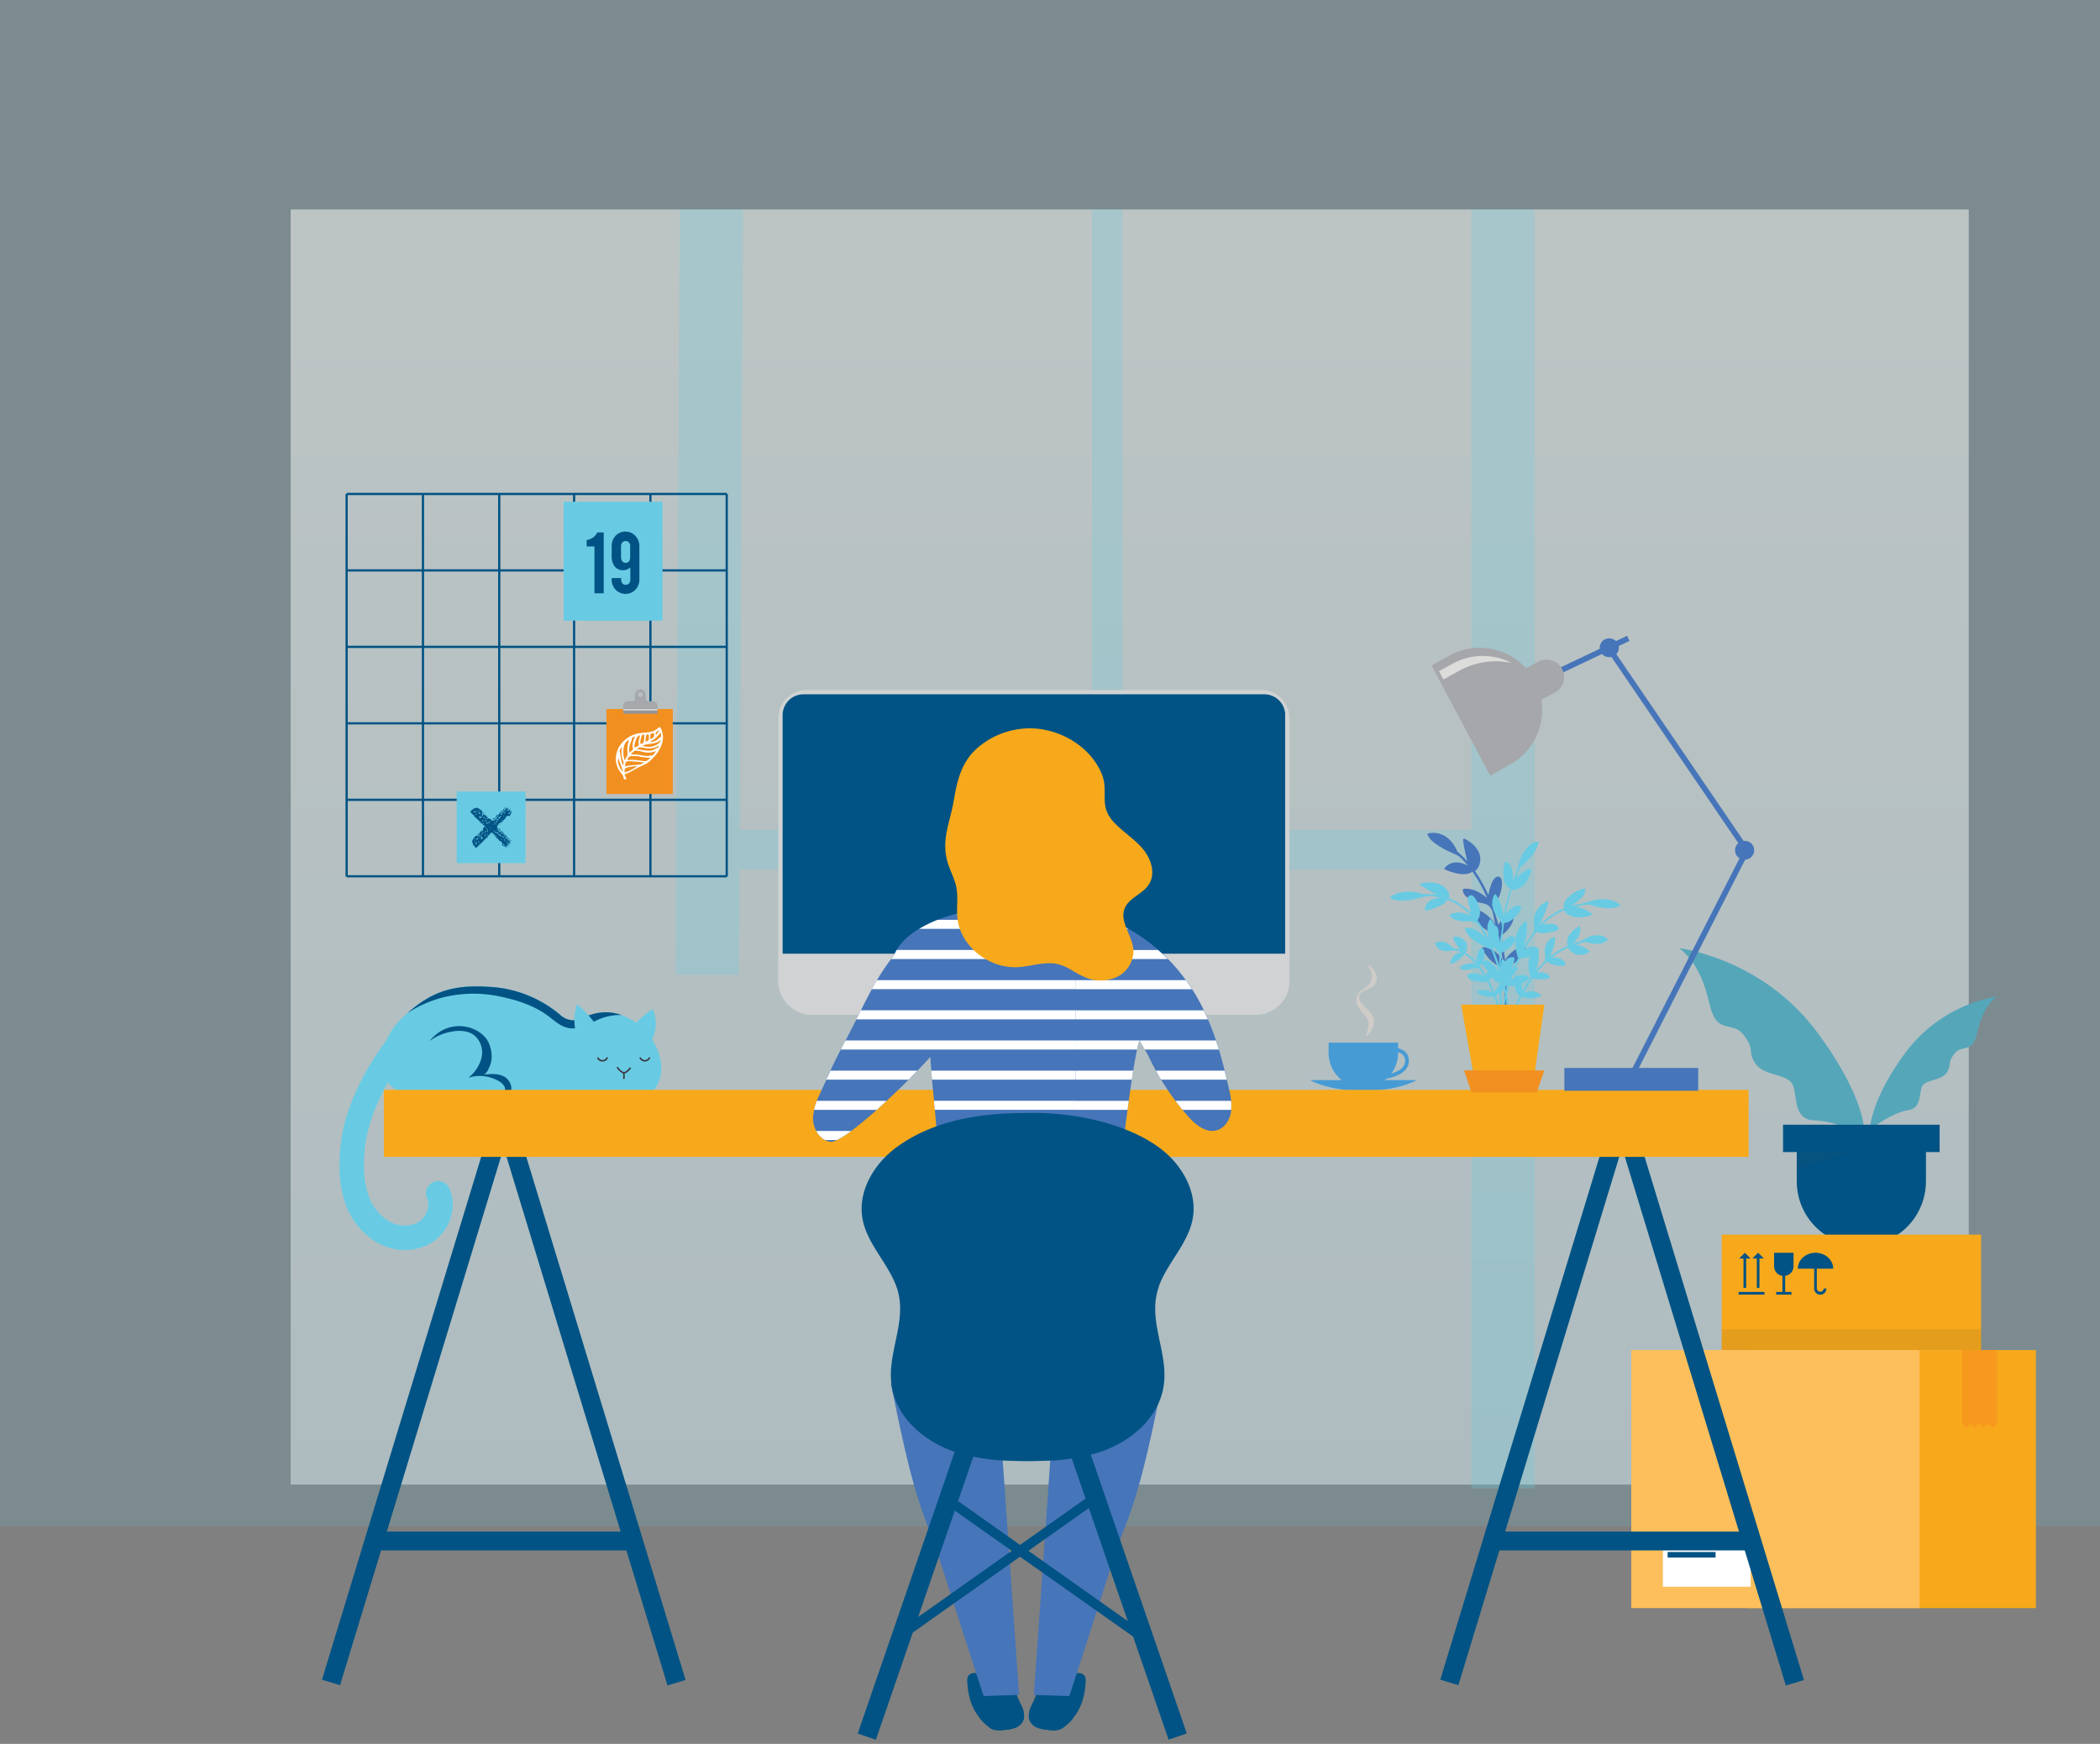 <svg xmlns="http://www.w3.org/2000/svg" fill="none" viewBox="0 0 224 186"><rect x="0" y="0" width="224" height="186" fill="#808080" stroke="none"/><path d="M224 0H0v162.77h224V0Z" fill="#69CBE4" opacity=".15"/><path d="M31 22.34h179v136H31z" fill="url(#a)" fill-opacity=".5"/><g fill="#6ACBDF" opacity=".27"><path d="M72.506 22.335h6.757l-.445 81.607h-6.756l.444-81.607Zm91.201 0h-6.756v136.412h6.756V22.335Zm-43.977 0h-3.251v82.808h3.25V22.335Z"/><path d="M162.238 88.517H74.653v4.226h87.585v-4.226Z"/></g><path d="M179.155 101.136s8.814 1.07 14.64 8.917c5.825 7.844 5.067 11.508 5.067 11.508 0 .01-1.884-1.91-5.377-2.07-2.527-.104-1.57-3.295-2.506-4.144-.935-.851-3.018-.677-3.818-2.041-.8-1.366.084-1.256-1.152-2.905-1.1-1.458-2.61-.22-3.42-2.497-.44-1.226-.8-4.636-3.44-6.758Zm33.834 5.152a15.47 15.47 0 0 0-9.674 5.891c-3.848 5.186-3.869 8.326-3.869 8.326s2.273-1.813 4.077-2.092c1.651-.254 1.037-2.185 1.655-2.747.618-.562 1.994-.448 2.523-1.35.529-.9-.055-.827.758-1.917.72-.964 1.723-.148 2.26-1.648.29-.808.53-3.064 2.274-4.467l-.004.004Z" fill="#55A6B9"/><path d="M206.893 119.959h-16.7v2.916h16.7v-2.916Z" fill="#005384"/><path d="M205.432 126.003c0 3.799-3.086 6.876-6.888 6.876-3.806 0-6.888-3.08-6.888-6.876v-4.586h13.78v4.586h-.004Z" fill="#005384"/><path d="M191.652 122.88h5.682l-5.682 1.804v-1.804Z" fill="#3D5363" opacity=".1"/><path d="M211.317 131.683h-27.67v12.306h27.67v-12.306Z" fill="#F7A91B"/><path d="M191.767 135.313c0-.938.846-1.699 1.888-1.699 1.04 0 1.888.76 1.888 1.699h-1.749v2.113a.369.369 0 0 0 .737 0h.284a.652.652 0 0 1-1.304.025v-2.138h-1.749.005Zm-2.532-.262v-1.433h2.079v1.433c0 .52-.386.955-.898 1.027v1.716h.67v.283h-1.627v-.283h.669v-1.716a1.039 1.039 0 0 1-.897-1.027h.004Zm-1.016 2.743h-2.77v.283h2.76v-.283Zm-.684-4.18.615.613h-.474v3.14h-.284v-3.14h-.474l.614-.613h.003Zm-2.03.617.613-.612.614.612h-.474v3.14h-.285v-3.14h-.474.003Z" fill="#005384"/><path d="M217.163 143.994h-30.752v27.524h30.752v-27.524Z" fill="#F7A91B"/><path d="M204.755 143.994h-30.752v27.524h30.752v-27.524Z" fill="#FCBF5B"/><path d="M209.289 143.994v7.881l.402.402.48-.419.47.419.47-.419.478.419.474-.419.475.419.47-.414v-7.869H209.3Z" fill="#F7991C"/><path d="M186.737 164.964h-9.364v4.272h9.364v-4.272Z" fill="#fff"/><path d="M182.995 165.53h-5.114v.592h5.114v-.592Z" fill="#005384"/><path d="M211.317 141.775h-27.67v2.214h27.67v-2.214Z" fill="#373737" opacity=".1"/><path d="M141.719 111.207v1.111a3.703 3.703 0 0 0 3.713 3.69 3.698 3.698 0 0 0 3.695-3.69v-1.111h-7.408Z" fill="#469BD5"/><path d="M139.746 115.201c1.279.693 3.34 1.145 5.677 1.145 2.337 0 4.403-.452 5.681-1.145h-11.358Zm7.332-.047-.025-.4c0-.001 2.007-.141 2.612-.99a.998.998 0 0 0 .089-1.112c-.428-.727-1.825-.465-2.104-.405l-.085-.393c.453-.098 1.98-.347 2.536.596.275.49.233 1.098-.11 1.546-.71 1.006-2.82 1.154-2.91 1.158Z" fill="#469BD5"/><path d="M145.923 102.911c.372.194.668.516.83.904.084.216.114.444.084.672a1.08 1.08 0 0 1-.3.643 1.622 1.622 0 0 1-.551.338c-.182.068-.36.144-.533.228a.982.982 0 0 0-.394.35.696.696 0 0 0-.068.487c.045.156.117.3.214.427.105.135.22.266.342.384.314.262.585.567.805.91.113.206.177.438.19.675.003.224-.039.448-.119.659-.157.377-.394.71-.69.99l-.05-.03c.12-.355.212-.714.281-1.082.02-.157.02-.32-.005-.478a1.37 1.37 0 0 0-.165-.405 9.376 9.376 0 0 0-.67-.846 2.35 2.35 0 0 1-.343-.532 1.28 1.28 0 0 1-.11-.664 1.22 1.22 0 0 1 .234-.604c.131-.156.288-.292.46-.4.31-.192.58-.437.797-.728a1.2 1.2 0 0 0 .157-.404 1.322 1.322 0 0 0-.004-.46 3.685 3.685 0 0 0-.415-.998l.042-.047h-.008Z" fill="#CFCBC7"/><path d="M114.46 178.597c.376-.245 1.007-.215 1.244.165.093.178.127.38.102.58-.072 1.364-.347 2.547-1.147 3.655a4.305 4.305 0 0 1-1.33 1.306c-.544.287-1.42.33-1.86-.085a1.431 1.431 0 0 1-.4-1.082c.028-.397.12-.786.273-1.15.199-.604.504-1.17.902-1.664.368-.42.855-.719 1.397-.854.483-.135.398-.604.809-.875v.004Z" fill="#005384"/><path d="M110.582 180.427c-.072.558-.377 1.048-.6 1.564-.226.52-.361 1.13-.1 1.62.183.32.475.55.818.68a4.15 4.15 0 0 0 1.054.215c.339.055.682.059 1.021.017a1.3 1.3 0 0 0 .868-.5c.304-.438.194-1.03.118-1.558a9.826 9.826 0 0 1 .03-3.009l-3.21.98Z" fill="#005384"/><path d="M113.723 182.071c-.969.854-2.544.6-3.763-.017-.208.499-.326 1.082-.077 1.555.182.313.474.55.817.672.343.119.695.191 1.055.216a3.62 3.62 0 0 0 1.024.017 1.3 1.3 0 0 0 .868-.5c.305-.438.195-1.03.118-1.558-.021-.127-.03-.258-.042-.385Z" fill="#005384"/><path d="M113.236 146.398c-.698 2.185-.872 4.552-1.033 6.855l-1.922 27.521 3.764.122c.089 0 5.042-15.789 5.643-17.255 2.134-5.202 3.107-10.56 4.267-16.059a44.393 44.393 0 0 0-10.719-1.184Z" fill="#4675B9"/><path d="M104.519 178.597c-.376-.245-1.007-.215-1.244.165a.984.984 0 0 0-.102.58c.072 1.364.347 2.547 1.148 3.655.342.528.795.972 1.33 1.306.532.287 1.41.33 1.85-.085.28-.292.43-.68.4-1.082a3.586 3.586 0 0 0-.27-1.15 5.3 5.3 0 0 0-.899-1.664 2.746 2.746 0 0 0-1.397-.854c-.483-.135-.394-.604-.81-.875l.005.004Z" fill="#005384"/><path d="M108.393 180.427c.072.558.377 1.048.6 1.564.226.52.361 1.13.1 1.62a1.54 1.54 0 0 1-.818.68 4.066 4.066 0 0 1-1.055.215c-.338.055-.68.059-1.02.017a1.3 1.3 0 0 1-.868-.5c-.304-.438-.194-1.03-.118-1.558a9.826 9.826 0 0 0-.03-3.009l3.21.98Z" fill="#005384"/><path d="M105.256 182.071c.97.854 2.544.6 3.764-.017.207.499.326 1.082.076 1.555a1.54 1.54 0 0 1-.817.672 4.058 4.058 0 0 1-1.065.216 3.602 3.602 0 0 1-1.02.017 1.298 1.298 0 0 1-.867-.5c-.304-.438-.194-1.03-.12-1.558.019-.127.027-.258.044-.385h-.004Z" fill="#005384"/><path d="M105.743 146.398c.699 2.185.872 4.552 1.037 6.855.639 9.175 1.279 18.346 1.922 27.521l-3.763.122c-.089 0-5.042-15.789-5.644-17.255-2.133-5.202-3.107-10.56-4.267-16.059a44.396 44.396 0 0 1 10.719-1.184h-.004Z" fill="#4675B9"/><path d="M70.504 114.436c-.25 2.307-2.65 3.613-4.94 3.998a5.31 5.31 0 0 1-4.695-1.517c-5.212.515-9.15.19-14.386.097-1.71-.034-3.827-.119-4.995-1.42-.885-1.002-.894-2.553-.55-3.863a7.2 7.2 0 0 1 2.146-3.339c3.103-2.91 5.634-3.457 9.813-3.085 2.54.271 4.94 1.306 6.888 2.963a2.1 2.1 0 0 0 2.396.308 5.321 5.321 0 0 1 2.476-.612c3.116 0 6.194 3.296 5.847 6.47Z" fill="#68CBE3"/><path d="M44.29 107.551c.97-.528 1.998-.93 3.07-1.196a13.507 13.507 0 0 1 6.108-.042c1.72.368 3.413.913 4.856 1.94.754.537 1.406 1.234 2.358 1.4.987.164 1.859-.263 2.714-.7a5.904 5.904 0 0 1 2.443-.692c.16-.008.321 0 .482.01a4.909 4.909 0 0 0-1.66-.305c-.863 0-1.714.207-2.476.612a2.1 2.1 0 0 1-2.396-.308 12.718 12.718 0 0 0-6.888-2.963c-4.022-.355-6.52.144-9.466 2.773.28-.186.563-.368.86-.529h-.005Z" fill="#005384"/><path d="M63.777 109.61a10.737 10.737 0 0 0-2.235-2.498 5.469 5.469 0 0 0 .427 4.374l1.808-1.876Zm3.564.08a9.378 9.378 0 0 1 2.278-2.063 3.819 3.819 0 0 1-.334 3.703l-1.944-1.64Z" fill="#68CBE3"/><path d="M66.546 114.491c-.022 0-.043 0-.064-.004a.573.573 0 0 1-.237-.127 1.687 1.687 0 0 1-.449-.448.082.082 0 0 1 .03-.11c.038-.021.09-.01.11.029.11.161.25.296.406.406a.482.482 0 0 0 .17.097.378.378 0 0 0 .27-.097c.14-.1.267-.224.373-.359a.086.086 0 0 1 .114-.017c.034.025.043.08.017.114a1.99 1.99 0 0 1-.406.393.582.582 0 0 1-.33.131l-.004-.008Z" fill="#3A3942"/><path d="M66.55 115.087h-.013c-.047-.005-.076-.047-.072-.093a1.547 1.547 0 0 0-.017-.54.084.084 0 0 1 .064-.098.077.077 0 0 1 .093.063c.038.194.042.397.017.596a.08.08 0 0 1-.08.072h.008Zm2.23-1.864a.635.635 0 0 1-.558-.342c-.021-.038-.004-.089.034-.11a.083.083 0 0 1 .11.034c.08.152.241.249.415.253a.467.467 0 0 0 .415-.253.081.081 0 0 1 .144.076.636.636 0 0 1-.56.338v.004Zm-4.516 0a.635.635 0 0 1-.56-.342c-.02-.038-.003-.089.035-.11a.083.083 0 0 1 .11.034.48.48 0 0 0 .415.253.467.467 0 0 0 .415-.253c.016-.043.067-.06.11-.043.042.017.059.068.042.11v.01a.636.636 0 0 1-.559.337h-.008Z" fill="#3A3942"/><path d="M53.71 114.795c-.652-.325-1.423-.254-2.147-.177.39-.043.741-1.019.817-1.319a3.29 3.29 0 0 0-.097-1.657c-.28-1.09-1.291-1.817-2.37-2.087a3.893 3.893 0 0 0-2.926.439c-.445.279-.838.63-1.164 1.044a5.415 5.415 0 0 1 2.091-.955c.923-.216 1.981-.22 2.714.372.66.59.944 1.5.736 2.362a3.94 3.94 0 0 1-1.41 2.134 3.983 3.983 0 0 1 3.409.457c.334.224.66.646.448.99a.859.859 0 0 1-.63.303c-1.27.216-2.557.347-3.844.385a9.014 9.014 0 0 0 3.86.118 1.748 1.748 0 0 0 1.186-.61c.41-.6-.017-1.478-.673-1.803v.004Z" fill="#005384"/><path d="M118.337 118.341h-15.388l2.426-13.368h10.537l2.425 13.368Z" fill="#BBBDBE"/><path d="M115.912 104.973h-10.537l-.872 4.797h12.277l-.872-4.797h.004Z" fill="#919396"/><path d="M86.015 73.594h48.532a2.995 2.995 0 0 1 2.997 2.992v28.032a3.61 3.61 0 0 1-3.615 3.61H86.637a3.61 3.61 0 0 1-3.615-3.61V76.586a2.995 2.995 0 0 1 2.997-2.992h-.004Z" fill="#D0D2D3"/><path d="M137.083 76.274v28.657a2.843 2.843 0 0 1-2.845 2.84H86.32a2.839 2.839 0 0 1-2.84-2.836V76.274a2.22 2.22 0 0 1 2.222-2.22h49.163a2.22 2.22 0 0 1 2.222 2.22h-.004Z" fill="#005384"/><path d="M83.018 101.719h54.522v2.9a3.61 3.61 0 0 1-3.615 3.609H86.633a3.61 3.61 0 0 1-3.615-3.61v-2.9Z" fill="#D0D2D3"/><path d="M171.773 119.574 153.63 179.15l1.928.585 18.143-59.576-1.928-.59Z" fill="#005384"/><path d="m174.277 119.611-1.928.585 18.144 59.576 1.928-.586-18.144-59.575Zm-121.79-.035-18.143 59.576 1.928.585 18.143-59.575-1.928-.586Z" fill="#005384"/><path d="m54.985 119.603-1.928.585L71.2 179.764l1.928-.586-18.143-59.575Z" fill="#005384"/><path d="M186.513 116.24H40.946v7.151h145.567v-7.15Z" fill="#F7A91B"/><path d="M187.448 163.354H159.19v2.007h28.258v-2.007Zm-119.374 0h-28.17v2.007h28.17v-2.007Z" fill="#005384"/><path d="m173.558 67.813-9.494 4.506.26.542 9.492-4.506-.258-.542Z" fill="#4675B9"/><path d="m165.849 73.86-1.452.774a6.633 6.633 0 0 1-3.437 6.973l-2.007 1.116-5.237-9.839-1.016-1.901 2.003-1.116a6.68 6.68 0 0 1 8.069 1.411l1.325-.705a1.87 1.87 0 0 1 2.667 2.184 1.854 1.854 0 0 1-.91 1.1l-.005.004Z" fill="#A6A7AA"/><path d="M161.222 70.708a8.032 8.032 0 0 0-5.435.76l-1.825 1.006-.47-.883 1.55-.854a6.67 6.67 0 0 1 6.18-.033v.004Z" fill="#DCDCDB"/><path d="m173.897 115.678-.533-.27 12.603-24.68-14.665-21.516.495-.338 14.767 21.663a.304.304 0 0 1 .021.304l-12.684 24.842-.004-.005Z" fill="#4675B9"/><path d="M187.11 90.685c0 .553-.45 1.001-1.004 1.001a1.002 1.002 0 1 1 0-2.003c.555 0 1.004.448 1.004 1.002Zm-14.436-21.596c0 .554-.45 1.002-1.004 1.002a1.002 1.002 0 1 1 0-2.003c.555 0 1.004.448 1.004 1.001Zm8.467 44.819h-14.276v2.43h14.276v-2.43Z" fill="#4675B9"/><path d="M43.206 133.327a6.156 6.156 0 0 1-3.323-.993 8.043 8.043 0 0 1-3.264-4.704c-.41-1.51-.508-3.204-.304-5.334.55-5.743 4.525-11.017 6.21-13.02a1.302 1.302 0 0 1 1.998 1.673c-4.585 5.448-5.453 9.923-5.61 11.593-.173 1.804-.1 3.203.225 4.4a5.443 5.443 0 0 0 2.16 3.202c1.024.664 2.378.753 3.293.22.88-.51 1.338-1.728.96-2.548-.3-.655-.012-1.43.644-1.724a1.3 1.3 0 0 1 1.728.642c.94 2.05.033 4.687-2.016 5.883a5.344 5.344 0 0 1-2.7.705v.005Z" fill="#68CBE3"/><path d="M162.789 101.161a.123.123 0 0 0-.05-.08c-.018-.017-.04-.025-.06-.034a.99.99 0 0 0-.157-.025h-.017a1.38 1.38 0 0 0-.804.216c-.474.29-.872.693-1.156 1.17a20.542 20.542 0 0 0-.12-.883 18.234 18.234 0 0 0-.193-1.128c-.038-.2-.08-.398-.123-.596.068-.051.13-.102.195-.157.46-.334.82-.786 1.04-1.314.04-.106.073-.211.098-.317.077-.317.077-.676-.334-.65-.457.029-.796.52-1.03.874l-.016.02a4.616 4.616 0 0 0-.224.403c-.106-.398-.22-.79-.343-1.18a17.985 17.985 0 0 0-.305-.92c-.008-.04-.025-.068-.038-.106.01-.01.017-.017.026-.022.122-.1.262-.177.376-.291.098-.093.178-.2.246-.317.038-.06.072-.118.1-.182.145-.33.24-.68.277-1.04.033-.228.038-.46.008-.688-.042-.241-.17-.436-.423-.41-.496.059-.69.81-.822 1.204-.076.25-.135.503-.182.757-.39-.9-.872-1.758-1.435-2.566.436-.258.635-.968.563-1.48a1.879 1.879 0 0 0-.182-.603 2.762 2.762 0 0 0-.372-.541 3.642 3.642 0 0 0-1.088-.803.124.124 0 0 0-.17.042.12.12 0 0 0-.017.085c.106.765.263 1.52.458 2.27a9.731 9.731 0 0 0-1.076-1.053 3.428 3.428 0 0 0-1.143-1.526 2.41 2.41 0 0 0-1.943-.401.116.116 0 0 0-.08.137c0 .005 0 .013.004.017a1.842 1.842 0 0 0 .5.66c.063.063.13.122.203.177.283.21.588.405.868.574.16.102.33.19.503.266.17.09.352.157.53.24.165.086.33.149.495.229.165.085.317.195.453.322.27.266.525.549.762.845-.2-.123-.42-.216-.644-.28a2.002 2.002 0 0 0-.673-.088 1.578 1.578 0 0 0-1.164.574.108.108 0 0 0-.013.152c.009.008.017.017.026.02.436.2.89.344 1.36.437.54.097 1.112.126 1.569-.2l.026.035s.012.012.02.017a14.9 14.9 0 0 1 1.516 2.756 4.478 4.478 0 0 0-1.46-.866 2.664 2.664 0 0 0-1-.123.14.14 0 0 0-.13.148v.008c.042.288.194.546.427.723.034.03.068.06.106.086.212.148.44.274.682.367a2 2 0 0 0 .32.097c.437.103.933.124 1.28.424.55.486.432 1.48.74 2.113.005.013.013.02.018.038-.01-.012-.017-.03-.026-.042a3.792 3.792 0 0 0-1.752-1.635 1.936 1.936 0 0 0-.576-.153.143.143 0 0 0-.153.103c-.084.646.28 1.17.788 1.618.055.052.114.099.173.145.195.152.398.296.606.427l.237.148a16.095 16.095 0 0 0 .737.41c.042.02.084.042.122.063.013.004.026.009.038.009h.038a.035.035 0 0 0 .022.008 40.142 40.142 0 0 1 .14.702c.07.35.13.7.18 1.052a10.85 10.85 0 0 1 .1.723c-.017-.026-.03-.043-.042-.068-.038-.051-.072-.101-.11-.156a3.113 3.113 0 0 0-.788-.757 2.024 2.024 0 0 0-.664-.304 1.532 1.532 0 0 0-.496-.047.118.118 0 0 0-.102.11.114.114 0 0 0 .008.064c.084.132.169.263.266.402.344.537.8.993 1.335 1.336a1.365 1.365 0 0 0 .249.118c.05.025.106.046.165.063h.01l.114.038a.95.95 0 0 0 .153.038c.046.153.067.313.055.474.008.15.012.316.017.464.009.228.009.422.009.47v.303c.007.185.01.366.01.55v.666c0 .1-.003.207-.01.308v.08a14.28 14.28 0 0 1-.022.584c-.026.459-.08.919-.17 1.377a4.835 4.835 0 0 1-.06.257.186.186 0 0 1-.016.072 2.75 2.75 0 0 0-.046.195h.155c.089 0 .178.004.27 0 .02-.643.077-1.277.115-1.915l.013-.228c.01-.118.013-.237.017-.355l.013-.368v-.118c0-.068-.004-.31-.017-.63a5.03 5.03 0 0 0-.01-.266v-.05a10.401 10.401 0 0 0-.016-.425c0-.03 0-.064-.004-.097a23.573 23.573 0 0 0-.022-.564c-.004-.19-.013-.362-.017-.506-.013-.24-.02-.4-.025-.4.063-.014.123-.027.182-.043.21-.054.416-.14.606-.245.11-.06.22-.126.322-.202.042-.03.085-.064.127-.093a1.88 1.88 0 0 0 .233-.212c.029-.034.059-.063.089-.1.224-.293.42-.6.592-.922a.137.137 0 0 0 .016-.123l.026.008Z" fill="#4675B9"/><path d="M172.797 96.542c-.381-.498-1.194-.617-1.901-.634-.402 0-.8.06-1.186.174-.36.088-.677.236-1.05.296a9.815 9.815 0 0 0-1.096.253c.749-.486 1.592-1.065 1.516-1.783-.01-.064-.102-.098-.187-.072a4.2 4.2 0 0 0-1.536.84c-.445.398-.678.876-.517 1.252l-.038.017s-.017.008-.02.012a7.072 7.072 0 0 0-1.373.748 7.17 7.17 0 0 0-1.178 1.027c.107-.22.19-.46.263-.608.288-.592.517-1.209.694-1.843.017-.065-.06-.095-.152-.065a1.983 1.983 0 0 0-.945.684 2.5 2.5 0 0 0-.445.942c-.123.529.1 1.007-.04 1.52a2.832 2.832 0 0 1-.562.945c-.203.24-.376.503-.525.782-.025.055-.05.114-.072.169a1.3 1.3 0 0 0 .055-.17 8.16 8.16 0 0 0 .304-1.326c.085-.453.093-.914.03-1.366a.087.087 0 0 0-.102-.065c-.012 0-.025.01-.034.017a2.425 2.425 0 0 0-1.01 1.785c-.052.384-.048.777.01 1.162.036.237.087.473.15.7 0 .014.005.027.009.039.008.038.02.076.03.115a.1.1 0 0 0 .038.05c0 .005 0 .014.004.018-.072.148-.144.296-.207.444a18.836 18.836 0 0 0-.695 1.754l-.02.05v-.038a5.602 5.602 0 0 0-.062-.655 4.402 4.402 0 0 0-.072-.388l-.038-.144-.037-.13a1.629 1.629 0 0 0-.24-.495.907.907 0 0 0-.245-.245c-.013-.008-.026-.012-.038-.008-.012 0-.02.008-.033.013a.168.168 0 0 0-.08.116 4.084 4.084 0 0 0-.05.466c-.01.084-.01.165-.014.245 0 .129 0 .265.004.396v.013c.01.16.03.32.055.477.037.233.109.457.21.668a.208.208 0 0 0 .039.067c.004.017.013.029.02.042l.03.05c.064.098.14.187.225.263a.409.409 0 0 0 .085.072c-.021.07-.043.142-.06.21-.02.089-.05.177-.07.266-.04.144-.072.283-.106.43l-.077.351c-.004.025-.008.055-.016.084a9.225 9.225 0 0 0-.111.584 20 20 0 0 0-.11.7c-.03.206-.05.413-.07.62-.016.19-.033.385-.046.575h.195c.042-.638.118-1.276.228-1.91l.102-.54c0-.014.008-.03.008-.043.026-.123.05-.245.085-.372 0-.017.008-.034.008-.05.077-.32.157-.635.25-.95.195.032.394.027.584-.008a2.983 2.983 0 0 0 .722-.21c.28-.137.517-.33.796-.5a.12.12 0 0 0 .043-.165.123.123 0 0 0-.024-.025.961.961 0 0 0-.9-.216 1.934 1.934 0 0 0-.302.08 2.45 2.45 0 0 0-.31.136 2.114 2.114 0 0 0-.414.283c.047-.144.098-.288.148-.427.11-.317.237-.63.37-.934.117-.292.248-.58.39-.862.013-.03.03-.064.042-.097.017 0 .03 0 .043-.005a4.28 4.28 0 0 0 1.062-.187c.136-.046.267-.1.394-.169a1.43 1.43 0 0 0 .49-.367.25.25 0 0 0-.038-.334c-.237-.262-.703-.173-1.037-.068-.085.026-.17.055-.258.09l-.13.054c.027-.047.056-.089.08-.135a14.28 14.28 0 0 1 1.141-1.686c.13.023.247.095.378.121.157.03.318.033.48.016a7.45 7.45 0 0 0 .812-.136c.159-.03.316-.068.473-.123.152-.063.262-.156.21-.342a.568.568 0 0 0-.413-.355 1.85 1.85 0 0 0-.61-.055c-.224.008-.445.05-.656.118a6.779 6.779 0 0 1 2.3-1.55.9.9 0 0 0 .41.447 2.4 2.4 0 0 0 .594.258 3.43 3.43 0 0 0 1.888-.195.09.09 0 0 0 .072-.11.082.082 0 0 0-.038-.06 3.663 3.663 0 0 0-1.748-.72 11.7 11.7 0 0 1 1.4-.247c1.08.317 2.173.612 3.328.21a.084.084 0 0 0 .055-.11c0-.008-.008-.016-.012-.02l-.004.008Z" fill="#68CBE3"/><path d="M161.421 102.091a.908.908 0 0 0-.859.461 2.919 2.919 0 0 0-.457.997s-.005.026-.01.038c-.05-.17-.1-.338-.155-.511-.009-.02-.013-.042-.022-.068a25.79 25.79 0 0 0-.57-1.61 2.96 2.96 0 0 0-.103-.262c.038-.051.072-.106.11-.156.242-.32.398-.693.466-1.086.008-.06.017-.123.017-.182 0-.021.004-.047.004-.068.017-.245-.008-.74-.237-.87 0 0 0-.005-.004-.005a.256.256 0 0 0-.123-.033c-.025 0-.055 0-.08.008-.263.055-.394.372-.479.672-.021.089-.042.178-.063.258a3.38 3.38 0 0 0-.043.215c-.012.057-.02.125-.033.196a12.63 12.63 0 0 0-.703-1.25 8.649 8.649 0 0 0-.483-.68c.051-.122.144-.22.195-.351.055-.16.08-.33.072-.497 0-.06-.009-.123-.017-.182a3.496 3.496 0 0 0-.216-.778c-.013-.033-.025-.072-.042-.11a2.291 2.291 0 0 0-.275-.486c-.157-.194-.356-.333-.551-.245a.316.316 0 0 0-.178.27.927.927 0 0 0 0 .26c.034.224.081.448.14.667.055.212.114.448.191.677a6.878 6.878 0 0 0-2.38-1.598.725.725 0 0 0-.038-.621 1.65 1.65 0 0 0-.478-.59 2.348 2.348 0 0 0-1.194-.44 3.747 3.747 0 0 0-1.283.099c-.11.025-.127.123-.05.165.58.355 1.189.74 1.803 1.052a7.856 7.856 0 0 0-1.477-.073 4.543 4.543 0 0 0-1.762-.274 3.433 3.433 0 0 0-1.723.536.083.083 0 0 0-.033.114c.004.009.012.017.016.026.51.39 1.347.3 2.037.226.39-.06.775-.144 1.156-.25a3.494 3.494 0 0 1 1.062-.177 7.13 7.13 0 0 1 1.1.145 2.218 2.218 0 0 0-1.19.4 1.09 1.09 0 0 0-.48.9c.002.061.053.104.112.1h.017a8.514 8.514 0 0 0 1.245-.401c.423-.177.855-.391 1.003-.773l.04.017s.016 0 .025.004a6.858 6.858 0 0 1 2.49 1.729 3.064 3.064 0 0 0-.594-.236 2.112 2.112 0 0 0-1.672.072.103.103 0 0 0-.038.135c0 .007.008.012.013.016.161.194.372.338.614.414.25.085.507.14.77.17.444.058.94-.115 1.4.139.305.21.542.502.682.849.148.347.322.685.525 1.006a3.533 3.533 0 0 0-1.109-1.002 1.968 1.968 0 0 0-1.189-.296c-.05.005-.089.047-.08.098v.012c.182.533.55.98 1.04 1.26.441.287.903.545 1.377.773.063.03.123.056.182.085.008.01.02.013.034.017l.106.05c.02.01.042.014.063.005.005 0 .014.005.018.01.225.555.423 1.125.61 1.696l.202.634a3.65 3.65 0 0 0-.34-.393 1.727 1.727 0 0 0-.206-.195c-.038-.038-.076-.067-.114-.097a2.031 2.031 0 0 0-.796-.415.955.955 0 0 0-.19-.021.657.657 0 0 0-.208.017c-.06.013-.078.119-.036.178.025.038.055.072.085.11a8.419 8.419 0 0 0 .664.8c.162.168.341.324.531.464.245.19.533.313.842.356l.093.35c.014.043.022.085.035.123.055.227.114.455.165.684.02.084.038.164.055.245.02.1.047.203.068.304.03.139.063.283.09.423a.149.149 0 0 1 .007.042c.025.099.042.206.064.307a27.927 27.927 0 0 1 .3 1.878l.037.267h.194c-.01-.08-.017-.156-.03-.236-.017-.131-.03-.258-.05-.39-.059-.435-.13-.866-.207-1.297-.034-.195-.072-.39-.11-.584-.025-.144-.055-.28-.085-.418a.13.13 0 0 0-.008-.042c-.03-.131-.055-.262-.085-.388l-.075-.326-.102-.415a1.088 1.088 0 0 0-.033-.121.12.12 0 0 0-.013-.05c0-.027-.01-.048-.016-.073-.038-.148-.076-.3-.12-.448a.915.915 0 0 0 .166-.086 1.14 1.14 0 0 0 .216-.152 1.98 1.98 0 0 0 .292-.287 1.778 1.778 0 0 0 .343-.558 3.88 3.88 0 0 0 .117-.35l.127-.507a.167.167 0 0 0-.115-.203l-.02-.02Z" fill="#68CBE3"/><path d="M160.752 104.648a.158.158 0 0 0-.063.013 1.018 1.018 0 0 0-.23.076.166.166 0 0 0-.05.017 1.7 1.7 0 0 0-.306.203 1.44 1.44 0 0 0-.19.177c-.212.21-.386.452-.517.723a13.756 13.756 0 0 0-.588-1.255 4.443 4.443 0 0 0 .46-.575c.107-.161.187-.343.234-.528.012-.055.024-.11.03-.165a.58.58 0 0 0 .003-.144c-.004-.127-.055-.228-.208-.194a.06.06 0 0 0-.025.008.234.234 0 0 0-.068.025 1.16 1.16 0 0 0-.499.518c-.043.08-.08.157-.11.225a3.56 3.56 0 0 0-.123.289 12.027 12.027 0 0 0-.677-1.005c.07-.097.17-.186.24-.287a1.178 1.178 0 0 0 .164-.313.757.757 0 0 0 .026-.06c.068-.214.098-.443.09-.667v-.118c-.018-.194-.085-.477-.28-.465a.246.246 0 0 0-.119.038c-.313.178-.355.693-.41.955a4.64 4.64 0 0 0-.06.486 4.72 4.72 0 0 0-1.144-1.027c.204-.338.22-.756.043-1.107a1.27 1.27 0 0 0-1.32-.566.107.107 0 0 0-.074.13c0 .01.004.015.008.023.212.427.453.833.724 1.226a4.766 4.766 0 0 0-.762-.215c-.482-.55-1.18-.896-1.83-.503a.126.126 0 0 0-.028.13 1.2 1.2 0 0 0 .995.71c.206.03.42.02.625-.02a1.44 1.44 0 0 1 .584-.032c.187.055.37.119.55.195a1.25 1.25 0 0 0-.724.32c-.23.226-.38.51-.436.83-.013.066.008.11.042.104.246-.068.474-.178.682-.322.317-.185.584-.442.787-.747l.021.01h.013c.453.29.855.662 1.181 1.089a1.784 1.784 0 0 0-.394-.076 1.655 1.655 0 0 0-1.202.306.154.154 0 0 0-.068.126c.043.27.39.258.784.224.33-.034.783-.25 1.1-.17.424.11.432.702.72.943a1.912 1.912 0 0 0-1.757-.32c-.042.013-.093.059-.093.094-.005.372.28.532.664.625.424.08.851.123 1.283.119h.124s.038-.005.055-.013h.017c.207.384.394.777.56 1.18a1.809 1.809 0 0 0-1.63-.17c-.056.02-.08.089-.048.11.534.38 1.186.549 1.838.473.038.098.072.196.1.293a13.116 13.116 0 0 1 .572 2.404h.199a3.186 3.186 0 0 0-.036-.27l-.05-.31a9.668 9.668 0 0 0-.122-.594 9.902 9.902 0 0 0-.183-.703 9.927 9.927 0 0 0-.173-.558 11.109 11.109 0 0 0-.136-.39c.143-.062.279-.142.405-.235a2.938 2.938 0 0 0 .407-.344l.063-.07a.51.51 0 0 0 .06-.072c.034-.043.063-.09.093-.136a1.99 1.99 0 0 0 .123-.224c.004-.012.012-.025.017-.038.05-.11.093-.22.143-.333.03-.064-.02-.106-.093-.098l-.017.013Zm10.698-4.46c-.338-.455-.94-.472-1.439-.413-.284.047-.559.14-.813.279a4.29 4.29 0 0 1-.703.355c-.254.076-.508.165-.757.258.478-.448.97-1.078.79-1.78a.101.101 0 0 0-.126-.063c-.008 0-.013.005-.017.009-.38.207-.71.499-.96.853a1.203 1.203 0 0 0-.191 1.188l-.03.013s-.013.004-.017.008c-.677.3-1.312.693-1.884 1.158.077-.152.14-.304.191-.465.224-.48.36-.993.402-1.521a.097.097 0 0 0-.089-.097c-.013 0-.02 0-.034.004-.27.055-.508.21-.669.435a1.735 1.735 0 0 0-.317.714c-.093.415.11.892-.01 1.28-.1.25-.27.466-.49.618a2.035 2.035 0 0 0-.533.609 4.37 4.37 0 0 0 .368-2.164c0-.026 0-.055-.008-.08a.097.097 0 0 0-.11-.077h-.009a1.209 1.209 0 0 0-.364.191c-.102.084-.19.177-.262.287-.05.068-.094.139-.132.215a2 2 0 0 0-.165.53c-.046.265-.051.54-.017.81.026.245.072.49.15.727-.001.013.003.021.007.03.008.03.017.063.03.097a.12.12 0 0 0 .038.046c0 .01 0 .013.004.017-.33.478-.635.972-.91 1.484 0-.275-.026-.554-.085-.82a.762.762 0 0 0-.038-.144 1.682 1.682 0 0 0-.34-.68 1.057 1.057 0 0 0-.124-.119.102.102 0 0 0-.136.03l-.012.025c-.017.064-.03.131-.038.2-.05.3-.059.6-.025.9a1.716 1.716 0 0 0 .534 1.127c-.047.093-.098.191-.14.284a34.931 34.931 0 0 0-.827 1.846c-.05.12-.097.24-.148.36-.038.088-.068.177-.106.266h.211l.096-.237a34.1 34.1 0 0 1 .711-1.644c.09-.19.177-.38.27-.57.043-.093.09-.186.136-.279.318.122.656.182 1 .182a4.21 4.21 0 0 0 1.015-.19c.072-.018.076-.085.03-.136-.373-.444-1.262-.503-1.82-.27.283-.529.596-1.036.935-1.526.44.118.902.152 1.355.106.211-.043.647-.089.39-.419a1.19 1.19 0 0 0-.923-.338 1.95 1.95 0 0 0-.35.017c.164-.203.338-.4.51-.596.187-.186.357-.384.56-.553.112.054.21.143.32.202.127.064.262.11.402.144.224.047.453.08.681.093.195 0 .661.093.547-.27-.096-.35-.574-.516-.862-.579a1.863 1.863 0 0 0-.538-.05 9.62 9.62 0 0 1 .817-.57c.287-.17.58-.323.884-.462.182.342.495.604.864.727.465.126.965.03 1.35-.258a.102.102 0 0 0 .013-.148l-.017-.017a3.005 3.005 0 0 0-1.389-.63c.322-.11.644-.21.974-.296.832.237 1.64.398 2.386-.126a.104.104 0 0 0 .009-.136h.004Z" fill="#68CBE3"/><path d="M162.217 92.468c.83-.735 1.605-1.479 1.909-2.595a.091.091 0 0 0-.063-.11h-.017c-.618.005-1.18.613-1.549 1.197a4 4 0 0 0-.458 1.073 9.125 9.125 0 0 1-.29 1.019c-.14.333-.27.667-.39 1.005a4.447 4.447 0 0 0-.09-1.28 1.201 1.201 0 0 0-.61-.87c-.06-.03-.133.029-.154.113a4.11 4.11 0 0 0-.098 1.619c.08.54.313.989.707 1.111l-.012.038v.022c-.296.95-.533 1.914-.71 2.894-.034-.236-.097-.469-.135-.62a5.235 5.235 0 0 0-.446-1.269 2.806 2.806 0 0 0-.259-.41c-.045-.055-.12-.03-.159.038a1.7 1.7 0 0 0-.207.977c0 .042.004.084.008.126.034.254.102.503.203.736.03.063.064.127.098.186.17.275.414.494.57.782.047.084.085.173.11.266.17.621-.22 1.42-.169 2.08 0 .016 0 .037.004.054 0-.034-.008-.063-.013-.097a6.518 6.518 0 0 0-.173-.854 5.063 5.063 0 0 0-.364-.976 2.597 2.597 0 0 0-.439-.642c-.034-.034-.089-.034-.119 0a.093.093 0 0 0-.017.025c-.186.35-.262.752-.216 1.145.023.223.071.43.133.628a4.365 4.365 0 0 0 .547 1.09c.131.202.28.397.436.583l.024.03c.024.03.05.06.075.083.013.017.03.025.051.03.004.003.008.011.017.015.001.072-.009.144-.009.212a35.43 35.43 0 0 0-.028 1.082v.056c-.004.333-.004.667-.004 1.001a4.839 4.839 0 0 0-.364-.729 2.631 2.631 0 0 0-.318-.44 1.34 1.34 0 0 0-.712-.464c-.03-.004-.06.017-.08.05a.184.184 0 0 0-.018.106c.085.331.195.656.335.97v.007c.1.236.231.46.38.667.19.283.46.5.78.62 0 .1 0 .192.007.285.004.274.013.55.02.82.005.2.014.397.022.595l.026.575c.006.237.02.473.036.71.025.393.046.782.072 1.171h.196l-.03-.53c-.017-.229-.03-.448-.038-.677a162.66 162.66 0 0 1-.038-.697c-.01-.194-.017-.385-.026-.575-.008-.24-.02-.482-.03-.727a34.22 34.22 0 0 1-.02-.853c0-.072-.005-.136-.005-.207a1.133 1.133 0 0 0 .263-.06c.008 0 .017-.004.03-.008a1.81 1.81 0 0 0 .284-.12 2.78 2.78 0 0 0 .33-.2c.008 0 .012-.008.02-.013a.108.108 0 0 1 .033-.02 1.59 1.59 0 0 0 .263-.24c.19-.22.368-.456.53-.697a.133.133 0 0 0-.022-.182l-.024-.012a.46.46 0 0 0-.123-.047.635.635 0 0 0-.2-.03.87.87 0 0 0-.209.024 1.555 1.555 0 0 0-.414.173c-.08.05-.16.106-.237.17-.077.06-.15.126-.216.194-.1.1-.194.215-.27.334-.019.03-.042.06-.059.088v-.976c0-.084 0-.165.005-.249 0-.245.008-.49.021-.736.005-.156.014-.316.021-.477.014-.01.026-.013.04-.02.086-.049.166-.09.242-.137.364-.186.686-.453.932-.778.165-.223.495-.679.1-.832-.32-.122-.71.157-.964.393a2.562 2.562 0 0 0-.237.24c-.017.018-.03.035-.047.052a6.94 6.94 0 0 1 .017-.203 29.081 29.081 0 0 1 .225-1.918c.127-.043.258-.043.381-.085a1.796 1.796 0 0 0 .602-.381 6.21 6.21 0 0 0 .43-.445c.127-.127.232-.27.32-.427.09-.165.12-.338-.037-.456-.305-.229-.804.13-1.067.355-.17.14-.326.3-.47.47.17-.889.39-1.768.657-2.63.355.143.88-.11 1.18-.364.47-.465.78-1.065.886-1.72a.095.095 0 0 0-.06-.119c-.02-.008-.042-.004-.063 0a4.026 4.026 0 0 0-1.545 1.061c.082-.216.171-.43.256-.642l.28-.634.016.03Z" fill="#68CBE3"/><path d="M163.521 115.712h-6.147l-1.52-8.558h8.878l-1.215 8.558h.004Z" fill="#F7A91B"/><path d="M163.923 116.524h-6.955l-.809-2.363h8.573l-.809 2.363Z" fill="#F19020"/><path d="M131.296 118.679c-.152.832-.69 1.644-1.503 1.876-1.156.32-2.273-.6-3.07-1.492a27.561 27.561 0 0 1-3.01-4.145 25.85 25.85 0 0 1-1.197-2.261c-.055-.115-.965-1.67-.965-1.708-.652 1.61-2.096 13.528-2.282 16.131-.377 5.283 1.35 7.954.94 13.245-6.537-.59-13.07-1.183-19.605-1.779.055.008-.394-13.78-.475-14.986-.177-2.52-.385-5.042-.635-7.552-.114-1.124-.169-2.198-.27-3.27-3.468 3.815-9.318 9.195-10.627 9.043-1.19-.143-1.934-1.474-1.87-2.662a7.1 7.1 0 0 1 .698-2.396c.28-.625.58-1.234.825-1.796.741-1.733 1.673-3.415 2.532-5.084 1.334-2.582 2.667-5.638 4.593-7.945.377-1.065 1.3-1.949 2.265-2.582 2.113-1.387 4.619-2.029 7.117-2.422 3.911-.609 7.798-.672 11.565.465a19.154 19.154 0 0 1 10.089 7.07c2.561 3.405 3.784 7.623 4.682 11.735.228.815.296 1.669.207 2.51l-.004-.004Z" fill="#4675B9"/><path d="M114.714 124.807h4.771c.034-.304.068-.63.106-.964h-4.877v.964Zm11.426-6.432h5.177a4.85 4.85 0 0 0-.008-.964h-5.927c.245.325.499.65.758.964Zm-11.426 0h5.554c.042-.326.089-.647.131-.964h-5.685v.964Zm0-6.437h6.57a6.84 6.84 0 0 1 .258-.963h-6.824v.963h-.004Zm7.391 0h7.9a23.04 23.04 0 0 0-.313-.963h-8.137c.034.076.3.536.546.963h.004Zm-7.391-6.432h12.43c-.213-.325-.43-.65-.661-.964h-11.774v.964h.005Zm0-6.436h5.639c-.644-.36-1.309-.68-1.99-.964h-3.65v.964Zm0 22.521h5.143c.038-.317.077-.638.119-.964h-5.262v.964Zm0-6.437h6.01c.052-.334.103-.655.154-.963h-6.16v.963h-.004Zm8.996-.236c.046.08.101.156.148.236h6.998c-.076-.32-.153-.642-.233-.963h-7.32c.136.245.267.49.407.727Zm-8.996-6.196h14.131a23.48 23.48 0 0 0-.45-.964h-13.681v.964Zm0-6.432h9.842c-.33-.338-.677-.655-1.024-.964h-8.818v.964Zm0 21.553h-.115v.964h.115v-.964Zm0-6.436h-.115v.963h.115v-.963Zm0-6.432h-.115v.963h.115v-.963Z" fill="#fff"/><path d="M114.714 104.538h-.115v.964h.115v-.964Zm0-6.432h-.115v.964h.115v-.964Zm0 22.521h-.115v.964h.115v-.964Zm0-6.436h-.115v.963h.115v-.963Zm0-6.437h-.115v.964h.115v-.964Zm0-6.432h-.115v.964h.115v-.964Zm0 36.353h5.529c-.017-.33-.04-.65-.068-.963h-5.457v.963h-.004Zm0-6.432h4.665a30.742 30.742 0 0 1-.097-.963h-4.568v.963Zm5.49 9.082c.01-.135.013-.262.022-.397h-4.403c1.46.131 2.921.266 4.377.397h.004Zm-5.49-5.866h5.16a71.57 71.57 0 0 0-.161-.963h-4.999v.963Zm0-6.436h4.504c.01-.304.021-.62.047-.943v-.021h-4.551v.964Zm0 8.689h-.115v.963h.115v-.963Zm0-6.437h-.115v.964h.115v-.964Zm0 3.22h-.115v.964h.115v-.963Zm0-6.436h-.115v.963h.115v-.964Zm-.225-3.217h-14.35l.04.964h14.3v-.964Zm.11 0h-.11v.964h.11v-.964Zm-27.763-5.468h6.68c.352-.313.704-.634 1.063-.964h-7.453a7.02 7.02 0 0 0-.295.964h-.005Zm27.653-.968H99.617l.09.963h14.782v-.963Zm.11 0h-.11v.963h.11v-.963Zm-.11-6.432h-24.3c-.17.32-.34.642-.5.963h24.8v-.963h-.01Zm.11 0h-.11v.964h.11v-.963Zm-.11-6.436H93.546c-.186.317-.372.638-.55.964h21.49v-.964h.003Zm.11 0h-.11v.964h.11v-.964Zm-.11-6.432h-14.478c-.682.266-1.338.592-1.969.964h16.443v-.964h.004Zm.11 0h-.11v.964h.11v-.964Zm-26.59 23.485h1.279c.529-.28 1.033-.6 1.507-.964h-3.726c.208.41.534.748.94.964Zm26.48-.964H99.897l.076.964h14.516v-.964Zm.11 0h-.11v.964h.11v-.964Zm-26.357-5.7c-.03.07-.072.155-.106.227h8.772c.322-.325.64-.646.948-.963h-9.275c-.104.245-.218.49-.324.735h-.005Zm26.247-.736H99.334c.02.317.055.642.08.963h15.07v-.963h.005Zm.11 0h-.11v.963h.11v-.963Zm-.11-6.437H91.828a96.12 96.12 0 0 1-.483.964h23.144v-.964Zm.11 0h-.11v.964h.11v-.964Zm-.11-6.432H95.642a3.56 3.56 0 0 0-.27.575c-.107.127-.2.262-.302.389h19.42v-.964Zm.11 0h-.11v.964h.11v-.964Zm-.11 35.39h-13.924c.01.368.017.697.026.963h13.898v-.963Zm.11 0h-.11v.963h.11v-.963Zm-.11-6.437h-14.118c.012.322.021.643.03.964h14.084v-.964h.004Zm.11 0h-.11v.964h.11v-.964Zm-.11 3.22h-14.017c.01.33.022.65.03.964h13.983v-.963h.004Zm.11 0h-.11v.964h.11v-.963Zm-.11-6.436h-14.224c.013.308.021.633.034.963h14.19v-.964Zm.11-.001h-.11v.964h.11v-.964Z" fill="#fff"/><path d="M104.265 79.773c-1.73 1.517-2.16 3.457-2.527 5.6-.419 2.463-1.448 4.352-.559 6.913.267.77.657 1.5.822 2.3.224 1.09.008 2.222.122 3.33.322 3.034 3.39 5.413 6.448 5.236 1.473-.085 2.963-.668 4.39-.287.96.257 1.757.925 2.671 1.322a4.222 4.222 0 0 0 3.489.022 3.118 3.118 0 0 0 1.778-2.887c-.106-1.534-1.503-2.988-.94-4.416.45-1.141 1.913-1.534 2.582-2.561.775-1.188.225-2.82-.707-3.888-.93-1.07-2.184-1.813-3.124-2.874-1.503-1.695-.457-3.178-1.156-4.949-1.304-3.305-5.177-5.317-8.632-4.898a8.53 8.53 0 0 0-4.657 2.037Z" fill="#F7A91B"/><path d="M103.511 149.981 91.49 184.892l1.937.665 12.02-34.911-1.936-.665Zm11.057-.007-1.938.665 12.021 34.91 1.938-.665-12.021-34.91Z" fill="#005384"/><path d="M123.608 137.253c-1.355 3.782 1.359 7.366.385 11.216-.779 3.098-3.58 5.36-6.608 6.382-1.952.608-3.984.93-6.028.955-.542.02-1.084.033-1.626.033h-.212a42.04 42.04 0 0 1-1.63-.033 21.205 21.205 0 0 1-6.038-.955c-3.027-1.023-5.83-3.288-6.61-6.382-.972-3.854 1.74-7.434.387-11.216-.92-2.56-3.142-4.586-3.628-7.26-.53-2.904 1.215-5.845 3.594-7.604 4.022-2.958 9.11-3.689 14.004-3.68h.03c4.877-.106 10.49 1.102 14.004 3.68 2.387 1.739 4.122 4.685 3.589 7.592-.487 2.676-2.714 4.7-3.628 7.26h.004Zm-7.063 22.052-20.634 14.59.592.835 20.634-14.59-.592-.835Z" fill="#005384"/><path d="m101.041 159.294-.592.835 20.635 14.58.592-.834-20.635-14.59Zm-23.522-65.95H36.975v.236h40.544v-.237Zm0-8.157H36.975v.236h40.544v-.236Zm0-8.157H36.975v.237h40.544v-.237Zm0-8.156H36.975v.236h40.544v-.236Zm0-8.153H36.975v.237h40.544v-.237Zm0-8.156H36.975v.237h40.544v-.237Z" fill="#005384"/><path d="M45.234 52.683h-.237v40.804h.237V52.683Zm8.137 0h-.237v40.804h.237V52.683Zm-16.278 0h-.237v40.804h.237V52.683Zm40.544 0H77.4v40.804h.237V52.683Zm-8.14 0h-.238v40.804h.237V52.683Zm-8.142 0h-.237v40.804h.237V52.683Z" fill="#005384"/><path d="M70.665 53.516h-10.55v12.682h10.55V53.516Z" fill="#68CBE3"/><path d="M63.409 63.282v-5h-.834v-.684c.24-.03.474-.122.673-.266.203-.135.36-.325.461-.545h.686v6.495h-.986Zm3.302-6.58c.406-.008.8.16 1.07.465.28.296.42.685.42 1.086v3.542c.01.405-.143.803-.422 1.099a1.462 1.462 0 0 1-2.07.042c-.018-.017-.04-.034-.056-.055a1.542 1.542 0 0 1-.41-1.086v-.14h1.015v.16a.612.612 0 0 0 .127.398.488.488 0 0 0 .724 0 .612.612 0 0 0 .127-.397v-1.302c-.199.195-.466.3-.74.305a1.11 1.11 0 0 1-.966-.453 1.824 1.824 0 0 1-.285-1.098v-1.116h.005c.008-.288.097-.57.258-.812.268-.41.729-.655 1.216-.646l-.003.008Zm.512 1.564a.623.623 0 0 0-.127-.401.482.482 0 0 0-.677-.047c-.017.013-.03.03-.047.047a.623.623 0 0 0-.127.4v1.2c0 .183.072.356.207.475a.38.38 0 0 0 .276.088c.237.013.44-.16.465-.393a.652.652 0 0 0 .026-.181v-1.188h.004Z" fill="#005384"/><path d="M71.765 75.619h-7.082v9.069h7.082v-9.07Z" fill="#F19020"/><path d="M69.644 74.79h-.49a.274.274 0 0 1-.276-.274V74.1a.577.577 0 0 0-.554-.574.599.599 0 0 0-.602.591v.402a.274.274 0 0 1-.275.275h-.49a.48.48 0 0 0-.48.477v.52h3.646v-.52a.48.48 0 0 0-.479-.478v-.004Zm-1.342-.465a.255.255 0 0 1-.254-.253.255.255 0 0 1 .508 0c0 .14-.114.253-.254.253Z" fill="#A7A8AB"/><path d="M70.123 75.619h-3.645v.498h3.645v-.498Z" fill="#929497"/><path d="M70.123 75.619h-3.645v.169h3.645v-.17Z" fill="#D1D3D4"/><path d="M56.06 84.422h-7.346v7.636h7.345v-7.636Z" fill="#68CBE3"/><path d="M52.694 87.338c.067-.03.148-.038.19-.102 0-.017 0-.03-.013-.042-.012-.008-.03-.013-.042-.008-.042.033-.08.1-.123.097-.042-.004-.084-.021-.11.02l-.038.04a.218.218 0 0 0-.013.028h.04a.397.397 0 0 0 .104-.029l.005-.004Zm.93-.807s.022.01.03.01a.238.238 0 0 0 .047-.043c.026-.02.047-.046.068-.067-.05-.064-.008-.093.017-.131a.091.091 0 0 0-.013-.03c-.013-.008-.03-.008-.046-.008-.013 0-.022.012-.022.02a.8.8 0 0 1-.076.243v.017h-.004Zm.273-.43v-.034c-.01 0-.026 0-.03.005a.258.258 0 0 0-.039.064v.05l.051-.01c0-.026.01-.047.01-.073Zm.325.156a.29.29 0 0 0-.03.085v.025h.017l.034-.022a.16.16 0 0 0 .043-.05.1.1 0 0 0-.02-.044.083.083 0 0 0-.044.003Zm-.995 1.698v.03c.01 0 .017.004.025 0a.129.129 0 0 0 .034-.034l.013-.013c.008-.017.012-.034.02-.05-.016.008-.033.02-.05.03a.129.129 0 0 0-.04.033l-.01.004Zm.144-.028a.16.16 0 0 1 .037.009.118.118 0 0 0 .013-.055c0-.01-.03-.018-.043-.022l.008.073-.004-.004Zm1.112-1.54.008.027h.017s-.004-.017-.013-.026h-.018.005Zm-.479-.318h-.026v.026s.017 0 .026-.008v-.02ZM53.1 88.13l-.009.026h.018a.06.06 0 0 1 .008-.026H53.1Zm.084-.067s.018-.002.026-.01v-.018h-.026v.026Zm.546-.535h.018V87.5h-.022s0 .017.01.025h-.005Zm-.19.228.026.01v-.018s-.018-.01-.027-.013v.02Zm-.512-.913v.026l.012.012s.01-.017.01-.025a.112.112 0 0 1-.022-.013Zm.241 1.252h.018v-.026h-.022s0 .017.008.026h-.005Zm.966-1.932h-.017a.061.061 0 0 1-.01.026h.018v-.026h.01Zm-.77.79v.025l.011.012s.01-.017.01-.025l-.02-.013Z" fill="#005384"/><path d="M54.527 86.484s.025.017.03.026c.012.05-.005.1.029.156.021.03-.008.03-.03.008-.038-.033-.067 0-.059.017.055.068 0 .09-.03.127a.085.085 0 0 0-.012.047v.072c-.102-.034-.05.076-.098.097a.082.082 0 0 1-.055.004.238.238 0 0 0-.237.02c-.017.009-.008.06-.025.069-.017.008-.06-.01-.089 0-.05.004-.042.059-.025.08.055.072.008.114-.03.118-.106.017-.127.102-.165.17-.043-.026-.08-.034-.11 0-.009.012-.03.033-.026.037.102.136-.063.11-.08.174-.004.012-.025.02-.034.03a.259.259 0 0 0-.017-.03c.03-.026.017-.047-.012-.072a.176.176 0 0 0-.047-.03c0 .009-.004.017-.004.03v.017c0 .034 0 .072.004.105-.05-.016-.068.034-.102.043a.221.221 0 0 0-.165.156c-.017.042-.02.114-.097.118-.017 0-.03.043-.034.068a1.77 1.77 0 0 0-.017.15c0 .03.017.05-.038.03-.08-.025-.182-.055-.186.08 0 .017-.043.029-.064.043a.329.329 0 0 0-.068.033c-.042.016-.038.025.01.076.016.017.037.034.05.055.01.013.017.034.01.043-.015.012-.027.017-.044.012-.02-.004-.042-.063-.05 0a.13.13 0 0 1-.043.064.085.085 0 0 1-.055.018c-.005 0-.017-.03-.022-.047-.004-.02-.017-.015-.02-.032 0-.008-.01-.016-.013-.02-.009-.002-.026.006-.026.01.004.05-.05.055.051.085-.008.02.034.076-.034.063-.02-.004-.055-.008-.068 0-.038.042-.055.118-.1.127-.077.013-.073.063-.094.114-.013.03-.009.063-.064.067a.097.097 0 0 0-.106.086.032.032 0 0 1-.017.026.668.668 0 0 1-.13.115.531.531 0 0 0-.09.148c-.025.047-.118.026-.118.102 0 .056-.09.056-.123.11-.034.056-.047.124-.119.145-.067.02-.055.135-.143.14-.051 0-.123.02-.123.058 0 .047-.03.085-.068.11a.098.098 0 0 0-.038-.013c-.009 0-.013.026.008.034-.004.003 0 .009 0 .009.03.058.03.058-.038.04-.02-.004-.06-.008-.063-.001-.009.035.008.107-.009.107-.046.004-.076.02-.076.067 0 .015-.013.019-.02.03-.048-.066-.094-.036-.158-.05-.058-.011-.079-.206-.16-.206 0-.025 0-.046-.047-.055-.055-.011-.072-.045-.042-.083.018-.017.051-.03.005-.077a.263.263 0 0 1-.075-.25c.01-.087.08-.083.093-.176a.335.335 0 0 1 .093-.17c.042-.042.126-.06.101-.16.002-.012.027-.016.044-.024.052-.034.162.008.166-.093 0-.008.026-.08.064-.076.013-.004.025.004.034.008 0 .013 0 .026-.009.03-.025.03-.055.05-.08.085-.009.012-.009.033-.013.055.026.004.064.02.076.008.038-.025.085-.05.09-.093.003-.05 0-.084.066-.068.012 0 .03-.016.03-.03-.03-.156.087-.206.126-.312.084.02.135.03.118-.084h.01s.035-.034.056-.043c.038-.016.084-.02.05-.084.014-.017.031-.034.035-.055.01-.042-.034-.118.064-.106.004-.001.012-.035.012-.056 0-.072.077-.076.115-.101.023-.017.02.02.006.038a.077.077 0 0 0-.008.03c.008 0 .025.004.03 0 .02-.017.038-.038.063-.055.008-.004.021-.004.03-.004v.05a.401.401 0 0 0-.005.124c.01.02.06-.055.055-.136 0-.033-.02-.08 0-.105.017-.026-.004-.085.068-.085.047 0 .09-.063.114-.11l.026-.042s.016.034.03.05a.269.269 0 0 1 .037-.033c-.005 0-.009-.004-.013-.008.03-.03.06-.055.097-.072.042-.017.097-.09.084-.093-.068-.01-.047-.026-.02-.06a.39.39 0 0 1 .216-.126c.05-.017.076-.021.025-.076.008-.01.013-.017.021-.022a.64.64 0 0 1 .055.05.187.187 0 0 1 .034-.044.245.245 0 0 1 .061-.021c.008-.005.016-.017.025-.022h.017c.004.01.012.026.008.026-.042.038-.084.093-.135.11-.048.012-.018.042-.027.063 0 0 .013.017.017.017.021-.004.051.025.064-.025.012-.051.05-.106.09-.106.08-.003.08-.045.065-.101-.008-.037.026-.016.038-.024.061-.04.121-.077.104-.17 0-.011.042-.041.064-.062a.221.221 0 0 1 .097-.042c.063-.013.008-.034 0-.051l-.038-.042c-.055.055-.11.11-.165.16a.039.039 0 0 1-.043 0 .081.081 0 0 1-.02-.042c.037-.021-.01-.118.08-.093l.09-.13.058.106s.034 0 .046-.01c.05-.024-.036-.113.057-.125.026 0 .034-.076.055-.127l.026.012s.008-.012.008-.016h-.03c-.036-.047-.01-.055.031-.051a.314.314 0 0 1 .06.017c.008-.064.055-.102.09-.148.031-.048.1-.031.112-.091 0-.004.013-.013.017-.013a.063.063 0 0 1 .025.023c-.025.037.013.109-.063.125-.047.009-.08.05-.115.085-.004.005.005.03.013.043a.046.046 0 0 0 .03.012c.03 0 .05-.11.09.008.01-.008.031-.012.036-.02.038-.123.144-.187.224-.271.03-.034.064-.064.093-.093a.355.355 0 0 0 .033-.051c-.02.008-.042.02-.063.03-.009.008-.018.025-.03.033-.014.009-.03.013-.044.02 0-.011.004-.03.012-.041.021-.03.055-.046.055-.097 0-.05.042-.038.072 0 .03.038.071.042.071-.008 0-.052.03-.027.05-.04.021-.013.013-.051.025-.072.004-.014.025-.014.042-.023a.124.124 0 0 0-.009.043c.017.067-.025.148.068.203-.007.008-.018.012-.018.025 0 .019-.103.045.011.062 0 .013-.008.026-.008.043 0 .012 0 .025.008.034l.132-.095a.89.89 0 0 1 .067-.088c.013-.013.047 0 .068 0 0 .017-.008.034-.013.05-.017.022-.042.038-.055.06-.008.008-.008.038 0 .042.064.043.043.107.055.162a.092.092 0 0 0 .021.03.17.17 0 0 0 .04-.03c.006-.011.015-.032.006-.04-.076-.085.034-.076.038-.12h-.008Zm-3.959 3.356s.03.013.064.025a.142.142 0 0 0-.021-.072c-.004-.008-.03-.008-.047-.012v.059h.005Zm.246-.085s-.025 0-.03.009c-.008.063-.008.122-.017.181 0 .022.039.068-.02.064-.04-.004-.064.013-.04.05.039.06.065.022.086 0l.02-.02.06-.06c.004-.004 0-.02 0-.03-.14-.016.03-.067-.034-.092a.176.176 0 0 0 .016-.064c0-.008-.025-.03-.038-.038h-.004ZM50.7 89.6h-.102c-.004 0 0 .021 0 .042.038 0 .072 0 .102-.008.004 0 0-.021 0-.03V89.6Zm.436-.376s.042-.034.046-.03c.076.06.051-.008.064-.034 0 0 .004-.008.008-.012-.008-.034-.03-.064-.063-.072.002 0-.006 0-.01-.004-.01.025-.01.055-.048.05l-.018-.008-.013.013c-.01.017-.044.02-.019.05.027.03.044.06.061.047Zm-.445.262s.06-.025.013-.068c-.013-.012-.034-.012-.089.004-.013.017-.03.026.013.055a.06.06 0 0 0 .059.009h.004Zm.369.245h-.043c.017.076-.055.05.076.131.043-.008.03-.047.013-.089a.113.113 0 0 0-.046-.042Zm.004-.414c-.055-.038-.064.034-.102.055-.008.004-.017.013-.025.02a.244.244 0 0 0-.047.048c-.025.034-.084.043-.063.11 0 .013.004.026.008.043h.034c.03-.026.085-.047.076-.08-.012-.077.09-.039.077-.073-.026-.07.06-.1.038-.118l.004-.004Zm.22.165s-.008-.093-.004-.102a.098.098 0 0 0-.047.013c-.004.004 0 .021 0 .034.017 0 .038.063.055.059l-.004-.004Zm.11-.27a.324.324 0 0 0-.076-.026c-.009.034-.03.072-.017.097a.21.21 0 0 1 .03.203.11.11 0 0 0 .03.046c.018.01.047-.004.047-.012-.013-.068.055-.08.064-.127.004-.038-.038-.097-.06-.148-.007-.008 0-.03-.007-.034Zm-.127-.25.025-.021c.017-.013.03-.03.047-.047l-.013-.03-.084.085s.025.021.03.017l-.005-.004Zm.165-.004c-.06-.043-.06.017-.08.03.008.025.017.05.03.071.029-.013.054-.034.08-.05 0 0-.013-.039-.03-.047v-.004Zm.326.046h-.017s-.017.009-.021.017a.079.079 0 0 0 .004.11c.047.05.06-.009.08-.021.01-.009.022-.017.03-.03-.025-.02-.05-.05-.08-.076h.004Zm-.2-.224a.137.137 0 0 0-.085-.05.19.19 0 0 1-.012.067c-.01.034-.072.03-.043.089a.977.977 0 0 0 .114-.06.173.173 0 0 0 .02-.037l.005-.01Zm-.076-.114c.025-.034.068-.068.089-.093.004-.004-.004-.034-.017-.042a.038.038 0 0 0-.042 0c-.013.01-.034.02-.034.04a.48.48 0 0 1 0 .113l.004-.01Zm.55.275-.055.012c-.025.017-.038.043 0 .068.013.008.038 0 .072 0a1.404 1.404 0 0 0-.012-.076l-.005-.004Zm-.17-.288c-.054-.038-.058-.025-.092.043a.05.05 0 0 1-.021.02.377.377 0 0 0-.034-.07.672.672 0 0 0-.047.202h.003s.017-.009.022-.02c.012 0 .02 0 .03.007l.046.021c-.01-.017-.013-.034-.021-.046-.051-.043-.034-.068 0-.093.012 0 .03.012.042.008.013-.004.02-.008.034-.008a.158.158 0 0 0 .038-.064Zm.162-.165s-.021-.016-.034-.02c-.068-.01-.076.008-.03.071.03.038.034.097.013.097-.008 0-.017 0-.025.005v.05a.084.084 0 0 0 .034.06c0-.03.03-.046.059-.046l-.013-.207h-.004Zm-.055-.168c-.043-.039-.06.016-.076.037-.017.022-.09.038-.026.09.047.041.05-.026.08-.034.013-.026.085-.034.026-.09l-.004-.004Zm.61-.157a.054.054 0 0 0 .038-.068c-.01-.02-.022-.037-.034-.059-.017-.004-.03-.008-.047-.004a.06.06 0 0 0-.03.01v.016a.043.043 0 0 1-.02.026c.003.013.012.03.025.042a.108.108 0 0 0 .08.042l-.004-.004Zm.05-.279c-.046-.03-.076 0-.123.026-.008.004-.033.03-.042.03 0-.002-.008-.002-.013-.006-.004.017 0 .034.022.055 0 0 .05-.009.097 0 0 0 0-.017.008-.026.009-.008.026 0 .043 0v-.076l.008-.004Zm-.17-.05s0 .025-.003.033a.032.032 0 0 0-.01.021v.005c.005 0 .01.004.014.008l.008-.008c.02-.026.06-.043.06-.08 0-.013 0-.026-.005-.034-.03.004-.05.03-.055.059l-.008-.005Zm-.067.02s.034-.008.042-.016a.23.23 0 0 0 .03-.055l-.05.012-.022.06Zm-.203-.02c.025.046.093.03.114.02.009 0 .009-.016.013-.029a3.005 3.005 0 0 1-.026-.013c-.016.001-.042-.007-.05.001a.07.07 0 0 1-.051.021Zm.3.38.05-.021v-.05s-.024.012-.033.02c-.008.017-.012.034-.017.05Zm-.427-.22.03.025.055-.071-.043-.03-.042.076Zm.3.203c-.025-.008-.063-.025-.11-.042-.02.025-.046.046-.072.067-.06.048-.042.115-.02.174.013.03.05.08.098.026.017-.013.033-.017.055-.013.063.03.055-.067.11-.046-.005-.033 0-.071-.017-.097-.03-.038-.047.005-.068.017-.008.005-.017.017-.025.022-.022.016-.038.067-.08.016-.035-.038.004-.05.025-.067a.692.692 0 0 1 .093-.06l.013-.008v.013Zm.013-.008a.575.575 0 0 0-.076-.08c-.013.01-.021.02.072.08l.004-.009Zm.28.04s-.026.001-.038.01a.125.125 0 0 1-.043.016l.08.043v-.073Zm.089-.34.02-.02c.026-.023.043-.053.035-.087 0-.025.063-.025.033-.072a.317.317 0 0 0-.072.06c-.007.016-.02.03-.028.042.008.008.017.017.017.03a.057.057 0 0 1-.064.037.062.062 0 0 0 0 .055c.02 0 .047-.005.068 0 .008-.009.017-.013.02-.02.005-.01 0-.023 0-.03-.007 0-.02-.006-.024 0l-.01.007v-.004Zm.198-.069a.072.072 0 0 0-.063.08v.012a.112.112 0 0 1-.013.05l.06-.024a.73.73 0 0 0 .02-.11l-.008-.005.004-.005Zm.119-.212s-.034-.029-.055-.033c-.021.001-.042.001-.06.011-.063.05-.063.08-.025.138.005.01.02.004.034.01-.013-.069.064-.052.085-.086a.117.117 0 0 0 .02-.038Zm.207-.798s.034-.019.05-.033c.03-.019.044-.062.094-.054 0 0 .009-.02.005-.03-.03-.05-.064-.054-.11-.008a16.75 16.75 0 0 1-.026.063l-.013.07v-.01Zm-.156.311h.017a.23.23 0 0 0 .036-.048l.017-.05s-.034.02-.05.033a.13.13 0 0 0-.035.034c-.005.01-.001.021.004.03Zm.089.33s-.034.007-.043.015a.23.23 0 0 0-.03.055l.052-.014.02-.059Zm.38.011-.075-.013.012.047s.034 0 .05-.003c.005 0 .005-.013.009-.026l.005-.005Zm-.135-.423s-.03.021-.042.017c-.076-.007-.102.056-.144.09-.034.03-.136.025-.05.118.008.01 0 .038-.01.043a.36.36 0 0 1-.148.045c-.046-.01-.072.008-.046-.013v-.06.01c0 .016 0 .033-.042.096-.023.021-.015.045.025.071.085.05.093.055.114-.02.013-.045.026-.066.068-.078a.202.202 0 0 0 .144-.136c.004-.012.008-.042.013-.042.093.017.067-.08.11-.11.004 0 .004-.02.008-.038v.004Zm.06-.152a.15.15 0 0 0 .072-.063c.004-.004 0-.02 0-.03-.013.009-.03.013-.043.017-.038.01-.038-.003-.021-.03a.214.214 0 0 0 .013-.03c-.013 0-.03-.006-.034 0a.726.726 0 0 0-.08.08l-.043.078c.047 0 .089 0 .13-.012l.006-.01Zm.292.08s-.022-.012-.026-.008a.39.39 0 0 0-.06.06l-.033.05c.047.025.047-.025.072-.038a.241.241 0 0 0 .047-.046v-.017Zm-.038-.376s-.005.03-.01.043c-.003.01-.007.016-.012.029-.004.02-.063.037-.017.054.03.009.068.07.106.02 0-.004.013-.012-.068-.143Zm.02 0 .08.106c0-.004.022-.03.018-.042a.113.113 0 0 0-.103-.06l.005-.004Zm.136-.152.047.013c.012 0 .025.004.034 0 .017 0 .046-.013.042-.017-.01-.026-.017-.056-.03-.08-.012 0-.025.003-.034-.005v.012c-.012.013-.025.021-.033.034-.013.017-.017.03-.026.042Zm.026.17s.025-.034.033-.051l-.033-.016-.04.072s.03.004.035 0l.005-.005Zm.465 0h-.03c-.03.025-.054.054-.084.08-.03.025-.064.063-.093.093-.004.004 0 .02 0 .03h.03s.043-.018.064-.018c.063.013.08-.012.076-.072a.316.316 0 0 1 .03-.088c0-.01.004-.018.004-.027h.004Z" fill="#005384"/><path d="M52.02 89.359a.853.853 0 0 0 .035-.11c0-.013-.008-.026-.017-.043a1.462 1.462 0 0 0-.064.085c0 .004.017.025.043.064l.004.004Zm-.16.066.084.017-.02-.076s-.043 0-.05.009c-.01.008-.01.033-.014.05Zm-.818-.477v-.064a.238.238 0 0 0-.05-.016l-.02.071c.024.009.058.021.075.013l-.005-.004Zm.251-.338-.05.013-.014.064c.013 0 .03 0 .038-.009a.33.33 0 0 0 .03-.068h-.004Zm-.077 1.411v.013s-.008 0-.008-.004c-.013.008-.026.025-.009.042a.317.317 0 0 0 .076-.038c-.008-.034-.042.008-.055-.013h-.004Zm.5-.46v.013s-.017.026-.009.034c.01-.008.048-.02.044-.039-.005-.017-.026-.013-.04-.008h.005Zm.516-.566v.042c.026-.008.043-.025.065-.042-.026-.035-.039-.005-.06 0h-.005Zm-1.18 1.174h.016a.05.05 0 0 0 .02-.02s-.008 0-.008-.007c-.008.01-.016.013-.029.021v-.004Zm1.66-1.72c-.035.003-.048.06-.014.084.03-.017.09-.03.107-.055a.111.111 0 0 0-.086-.043m.123-.083s-.02.04-.008.057c.05 0 .08-.017.055-.056-.008-.018-.03-.018-.038-.035-.017-.03 0-.05-.03-.076-.094.033.013.084 0 .135h.01m.44.1c.03.068.04.148.1.19.02.001.03.001.05-.01a.054.054 0 0 0 .01-.044c-.034-.042-.102-.08-.1-.122.007-.042.024-.085-.02-.11l-.037-.038-.031-.013v.04a.437.437 0 0 0 .028.105l.003.004Zm.81.926s-.002.02 0 .03a1.359 1.359 0 0 0 .116.11c.065-.052.094-.01.13.016a.088.088 0 0 0 .03-.013c.008-.009.008-.028.008-.044 0-.013-.013-.02-.022-.02a.804.804 0 0 1-.24-.077h-.018Zm.44.27h.04c0-.008 0-.025-.004-.03a.253.253 0 0 0-.064-.037h-.051c0 .02.009.031.014.051a.45.45 0 0 0 .072.019Zm-.15.33a.288.288 0 0 0-.085-.03h-.025V90c.008.013.017.026.02.034.014.017.035.03.052.043a.101.101 0 0 0 .043-.02.075.075 0 0 0-.005-.044Zm-1.702-.993h-.03c0 .008-.004.017 0 .025a4.262 4.262 0 0 0 .046.046c.017.007.034.01.05.02l-.03-.052a.13.13 0 0 0-.031-.032l-.005-.008Zm.03.143s-.005.017-.01.026a.116.116 0 0 0 .056.012c.008 0 .017-.03.02-.042h-.07l.003.004Zm1.54 1.095-.023.01v.016s.017-.005.026-.01v-.017Zm.32-.473v-.026h-.025s0 .018.008.026h.018Zm-2.065-.904s-.02-.005-.027-.01v.018a.06.06 0 0 1 .026.01v-.018Zm.066.088s-.001.018.008.026h.017v-.026h-.026Zm.532.545v.018h.026v-.022s-.017.001-.026.011v-.006Zm-.228-.19-.01.025h.017l.013-.025h-.023Zm.914-.51h-.026l-.012.011s.017.01.025.01l.014-.023Zm-1.253.235v.018h.026v-.022s-.018 0-.027.01v-.006Zm1.935.97V90a.061.061 0 0 1-.026-.008v.017h.026v.009Zm-.793-.77h-.025l-.012.011s.017.011.025.011l.013-.022Z" fill="#005384"/><path d="M54.12 90.313s-.017.025-.025.03c-.05.016-.102-.005-.157.03-.03.02-.03-.01-.008-.03.034-.038 0-.068-.017-.06-.068.055-.089 0-.127-.03a.085.085 0 0 0-.047-.012h-.083c.035-.101-.075-.05-.096-.097a.082.082 0 0 1-.004-.055.237.237 0 0 0-.022-.237c-.01-.017-.06-.008-.068-.025-.009-.017.008-.06 0-.089-.004-.05-.06-.042-.08-.03-.072.055-.115.01-.12-.029-.016-.106-.1-.127-.168-.165.024-.042.032-.08 0-.11-.014-.008-.035-.03-.039-.025-.132.1-.11-.063-.174-.08-.013-.005-.02-.026-.03-.034a.717.717 0 0 0 .03-.017c.025.03.047.017.072-.013.013-.012.021-.03.03-.046-.01 0-.018-.004-.03-.004h-.124c.016-.047-.035-.06-.043-.098a.221.221 0 0 0-.157-.165c-.042-.016-.114-.02-.118-.097 0-.017-.043-.03-.068-.034a1.776 1.776 0 0 0-.148-.016c-.026 0-.05.016-.03-.038.034-.08.063-.182-.072-.186-.017 0-.03-.04-.042-.06-.013-.02-.02-.04-.034-.061-.02-.047-.026-.043-.076.004-.017.017-.034.038-.055.05-.013.01-.034.017-.043.01-.012-.014-.017-.026-.012-.043.004-.02.063-.041 0-.05a.13.13 0 0 1-.064-.042.085.085 0 0 1-.017-.055c0-.003.03-.016.047-.02.018-.005.013-.017.031-.021.011 0 .018-.01.022-.013 0-.01-.008-.025-.012-.025-.05.005-.055-.05-.085.05-.02-.007-.076.035-.063-.033.006-.02.011-.055.001-.067-.04-.04-.116-.056-.124-.103-.013-.076-.064-.072-.115-.093-.03-.011-.063-.007-.067-.062a.096.096 0 0 0-.085-.106.046.046 0 0 1-.026-.018.677.677 0 0 1-.112-.13.528.528 0 0 0-.15-.09c-.045-.024-.024-.117-.1-.117-.06 0-.06-.088-.115-.122-.055-.034-.123-.047-.144-.118-.02-.068-.135-.056-.14-.144 0-.05-.02-.123-.06-.123-.045 0-.083-.03-.11-.066.01-.014.018-.031.014-.04-.004-.008-.026-.012-.034.01-.004-.005-.008-.001-.008-.001-.06.03-.06.03-.043-.038.005-.021.009-.06 0-.063-.034-.01-.106.008-.106-.01-.004-.045-.02-.075-.067-.075-.013 0-.017-.013-.03-.021.068-.047.038-.093.05-.156.014-.068.208-.09.208-.17.026 0 .047 0 .055-.046.013-.055.047-.072.085-.042.017.017.03.05.076.004a.264.264 0 0 1 .25-.076c.089.008.085.08.178.093a.308.308 0 0 1 .166.093c.042.042.06.127.16.1.01 0 .013.029.022.046.034.05-.01.16.093.164.007 0 .079.026.075.064 0 .013-.008.025-.013.034-.012 0-.025 0-.03-.01-.03-.024-.05-.054-.084-.08-.012-.008-.034-.008-.055-.012 0 .026-.021.064-.008.076.025.039.05.086.093.09.05.004.084 0 .068.068 0 .012.017.03.03.03.156-.03.207.084.313.126-.022.083-.03.134.084.117v.009a.108.108 0 0 1 .043.055c.016.038.02.084.084.05.017.013.034.03.055.034.042.009.119-.034.106.064 0 .005.034.013.055.013.072 0 .076.076.102.114.017.026-.021.022-.038.009a.078.078 0 0 0-.03-.01c0 .01-.004.027 0 .03.017.022.038.039.055.06.004.008.004.019.008.029h-.05a.305.305 0 0 0-.123-.004c-.021.008.055.059.135.054.034 0 .08-.017.106 0 .026.017.085-.004.085.068 0 .047.063.089.11.114l.042.026s-.036.017-.052.03c.012.013.025.025.033.038 0-.004.005-.008.009-.013.03.03.055.06.072.099.017.042.09.097.093.084.008-.067.025-.046.06-.02.063.053.11.129.126.214.018.05.021.076.077.025.01.006.017.01.022.018a.637.637 0 0 1-.05.056.19.19 0 0 1 .044.034.246.246 0 0 1 .021.058c.005.008.017.017.022.025v.017c-.01.005-.026.014-.026.01-.037-.043-.092-.085-.11-.136-.01-.046-.04-.016-.061-.025 0 0-.017.013-.017.017.004.02-.026.05.025.063.047.008.106.049.106.089-.001.08.04.08.096.067.038-.01.017.025.03.038.038.059.076.118.17.1.012 0 .042.045.063.066a.22.22 0 0 1 .039.097c.014.063.035.008.05 0l.047-.038a5.747 5.747 0 0 1-.16-.166.038.038 0 0 1 0-.042.081.081 0 0 1 .042-.02c.02.038.118-.01.093.08l.13.089-.106.059s0 .034.01.046c.02.047.113-.038.126.055 0 .025.079.037.13.054h.004-.008s-.01.013-.013.02c0 0 .013.01.017.01v-.03c.046-.036.055-.011.05.03a.17.17 0 0 1-.014.06c.063.009.1.056.148.09.046.034.025.1.09.114.003 0 .01.013.01.017a.07.07 0 0 1-.02.025c-.04-.025-.11.013-.127-.063-.008-.046-.05-.075-.084-.114-.004-.004-.03.005-.042.013a.046.046 0 0 0-.01.029c0 .03.11.05-.01.089.009.012.013.038.02.038.124.038.188.143.27.224.034.03.064.063.093.093.017.01.034.024.05.032-.007-.02-.02-.042-.03-.063-.007-.012-.024-.02-.032-.033-.01-.013-.013-.025-.022-.042a.08.08 0 0 1 .043.013c.03.02.046.054.097.054.05 0 .038.043 0 .072-.038.03-.038.072.01.072.045 0 .024.034.037.047.012.012.05.012.072.025.01.004.01.025.02.042-.014 0-.03-.008-.043-.008-.068.016-.15-.027-.204.066-.008-.008-.012-.02-.025-.02-.022 0-.048-.102-.065.012-.014 0-.027-.008-.044-.008-.013-.001-.025-.001-.034.007l.092.127c.03.02.06.042.09.067.012.015 0 .049 0 .07-.018 0-.035-.008-.052-.013-.02-.016-.038-.042-.059-.055-.008-.007-.038-.007-.042 0-.045.065-.108.044-.163.056a.093.093 0 0 0-.034.022.195.195 0 0 0 .03.037c.012.008.033.016.042.008.08-.072.072.038.114.042l.004.013Zm-3.36-3.951s-.014.03-.026.063c.025 0 .05-.009.072-.02.008-.005.008-.03.012-.048h-.059v.005Zm.084.245s0-.026-.009-.03c-.063-.008-.123-.008-.182-.017-.021 0-.068.038-.063-.02.004-.039-.013-.064-.051-.039-.06.038-.021.063 0 .084l.02.022.052.06c.004.003.02 0 .029 0 .017-.14.068.03.093-.035.02.008.041.017.063.017.008 0 .03-.025.038-.038v-.004Zm.156-.114v-.102s-.02.011-.042.011c0 .037 0 .07.008.1 0 .005.022.002.03.002H51Zm.377.435s.034.042.03.046c-.06.076.008.051.034.064a.03.03 0 0 1 .023.008c.033-.008.063-.03.071-.063 0-.009 0-.017.005-.021-.026-.009-.056-.009-.05-.047 0-.004 0-.008.006-.017 0-.004-.008-.008-.013-.013-.016-.008-.02-.042-.05-.016-.03.025-.06.042-.047.055v.004Zm-.262-.444s.025.06.067.013c.013-.013.013-.034-.004-.089-.017-.013-.025-.03-.055.013a.06.06 0 0 0-.008.06v.003Zm-.25.368v-.043c-.076.017-.051-.055-.131.076.008.043.046.03.088.013a.092.092 0 0 0 .043-.046Zm.415.008c.038-.055-.034-.063-.055-.101a.113.113 0 0 0-.022-.026.241.241 0 0 0-.046-.046c-.034-.025-.042-.085-.11-.063-.013 0-.025.004-.042.008v.034c.025.03.046.084.08.076.076-.013.038.089.072.076.072-.025.102.06.12.038l.003.004Zm-.17.22s.093-.008.102-.004a.097.097 0 0 0-.013-.047c-.015-.008-.032 0-.045 0 0 .017-.059.038-.059.055l.003-.004Zm.271.11c.009-.026.022-.05.026-.076-.038-.009-.072-.03-.098-.017a.218.218 0 0 1-.203.025.096.096 0 0 0-.046.03c-.009.012.004.042.012.042.068-.013.08.055.127.063.04.01.09-.038.14-.059.01-.008.032 0 .032-.008Zm.246-.127.021.025c.013.017.03.03.047.047l.03-.013-.085-.089s-.017.026-.013.03Zm0 .165c.042-.06-.017-.06-.03-.08 0-.005-.034.012-.072.03.013.03.034.054.051.08 0 0 .038-.017.047-.03h.004Zm-.05.33v-.017s-.01-.017-.018-.022c-.034-.03-.08-.03-.11 0-.05.047.01.06.021.08.01.01.017.022.03.03.025-.025.05-.05.076-.08v.008Zm.22-.2a.136.136 0 0 0 .05-.084.19.19 0 0 1-.068-.012c-.034-.009-.025-.072-.089-.043a.62.62 0 0 0 .064.115c.013.008.025.016.038.02l.004.005Zm.11-.075c.033.025.067.067.092.088.005.005.034-.004.043-.016a.038.038 0 0 0 0-.043c-.005-.012-.021-.033-.034-.033a.483.483 0 0 1-.11 0l.008.004Zm-.28.55-.013-.056c-.017-.025-.042-.038-.068 0-.008.013 0 .038 0 .072l.08-.013v-.004Zm.283-.17c.04-.055.026-.059-.042-.093a.05.05 0 0 1-.021-.02.372.372 0 0 0 .072-.035.68.68 0 0 0-.21-.046h-.008s.017.025.03.025c0 .013 0 .021-.009.03-.009.017-.013.03-.02.046.015-.008.032-.012.045-.025.042-.05.068-.034.093 0 0 .013-.013.03-.009.042.004.013.008.021.008.034a.15.15 0 0 0 .06.038v.004Zm.161.16s.017-.02.022-.033c.008-.068-.009-.076-.072-.03-.038.03-.098.034-.094.013 0-.008 0-.017-.004-.025h-.05a.084.084 0 0 0-.05.033c.03 0 .045.03.045.06.068 0 .14-.009.208-.013l-.005-.004Zm.166-.054c.038-.043-.018-.06-.039-.076-.02-.017-.038-.089-.089-.03-.042.047.026.05.034.08.026.013.034.085.09.026h.004Zm.152.608c.008.03.038.047.068.038.02-.008.038-.02.059-.033.004-.017.008-.03.004-.047a.06.06 0 0 0-.008-.03h-.017a.043.043 0 0 1-.026-.02.113.113 0 0 0-.042.025.127.127 0 0 0-.042.072l.004-.005Zm.275.051c.03-.046 0-.076-.025-.123-.005-.008-.03-.033-.03-.042 0-.004 0-.008.004-.012-.017-.005-.034 0-.055.02.021.022.009.056 0 .102.009 0 .017 0 .026.009.008.008 0 .025 0 .042h.076l.004.004Zm.047-.169s-.026 0-.034-.004c-.009-.004-.013-.009-.021-.009h-.005c.01.005 0 .009 0 .013h.01c.026.025.043.063.08.063.018 0 .026-.004.035-.004-.004-.03-.03-.05-.06-.055l.006-.004Zm-.03-.068s.009.034.017.043a.234.234 0 0 0 .055.03l-.013-.05-.06-.023v.001Zm.021-.203c-.046.026-.03.094-.021.115 0 .008.017.008.03.012l.012-.025c0-.017.009-.042 0-.05a.07.07 0 0 1-.02-.052Zm-.385.3.021.051h.05s-.012-.025-.02-.034a.24.24 0 0 0-.051-.016Zm.216-.426-.026.03.072.054.03-.042-.076-.042Zm-.203.296c.008-.026.025-.064.042-.11-.026-.021-.047-.047-.068-.072-.046-.06-.114-.042-.173-.021-.03.012-.08.05-.026.097.013.017.017.034.013.055-.03.063.068.055.046.11.034-.004.072 0 .098-.017.038-.03-.004-.047-.017-.068-.004-.008-.017-.017-.021-.025-.017-.021-.068-.038-.017-.08.038-.034.05.004.068.02.02.03.042.06.059.094l.008.02-.012.007Zm.008.012a1.28 1.28 0 0 1 .076-.072c-.012-.012-.03-.02-.08.072h.004Zm-.05.28s-.005-.026-.013-.039a.128.128 0 0 1-.017-.042l-.043.08h.072Zm.334.088.02.021c.022.025.052.042.086.034.025 0 .025.063.072.034a.312.312 0 0 0-.06-.072c-.017-.009-.03-.021-.042-.03-.008.009-.017.017-.03.017a.057.057 0 0 1-.038-.063.063.063 0 0 0-.055 0c0 .02.004.046 0 .067.01.009.013.017.021.02.01.006.022 0 .03.006 0-.01.004-.021 0-.026l-.008-.008h.004Zm.067.199a.072.072 0 0 0-.08-.064h-.013a.112.112 0 0 1-.05-.013l.025.06a.73.73 0 0 0 .11.02l.008-.008v.005Zm.212.118s.03-.034.034-.055c0-.021 0-.042-.009-.06-.05-.063-.08-.063-.143-.025-.009.005-.005.022-.009.034.068-.023.05.053.085.074.008.009.034.026.038.02h.004Zm.796.207s.021.034.034.05c.021.03.063.043.055.094 0 0 .025.008.03.004.05-.03.055-.063.008-.11l-.063-.025a.642.642 0 0 0-.057-.013h.003Zm-.313-.156v.016a.232.232 0 0 0 .046.047l.051.017s-.02-.034-.034-.05a.128.128 0 0 0-.034-.035c-.008-.004-.02 0-.03.005Zm-.335.093a.132.132 0 0 0-.017-.054.23.23 0 0 0-.055-.03l.013.053.06.02Zm-.012.365.012-.075-.046.012s0 .034.004.05c0 .005.017.005.025.01l.005.004Zm.423-.13s-.02-.03-.017-.043c.01-.076-.055-.1-.093-.143-.03-.034-.026-.136-.119-.05-.008.007-.038-.001-.042-.011a.358.358 0 0 1-.047-.147c.009-.047-.008-.072.013-.047h.06-.01s-.033 0-.096-.046c-.023-.022-.047-.013-.072.026-.05.084-.055.092.02.113.043.013.064.025.077.068a.202.202 0 0 0 .135.144c.013.003.043.01.043.015-.017.093.08.068.11.11.004.009.025.005.038.009Zm.148.063a.15.15 0 0 0 .064.072c.004.004.02 0 .03 0-.005-.013-.014-.03-.018-.042-.008-.038.01-.038.03-.021a.21.21 0 0 0 .03.013c0-.012.008-.03 0-.034-.026-.03-.05-.054-.08-.084l-.077-.042c0 .046.004.088.013.135l.008.004Zm-.085.292s.013-.021.01-.026a.386.386 0 0 0-.06-.06l-.05-.033c-.027.047.024.05.037.072.013.017.03.034.047.047h.016Zm.373-.038s-.03-.005-.042-.01c-.013-.003-.017-.007-.03-.012-.02-.004-.038-.063-.05-.016-.01.03-.073.067-.022.105.004.004.013.013.144-.067Zm-.008.02a5.178 5.178 0 0 1-.106.08c.004 0 .03.022.042.018a.103.103 0 0 0 .06-.097h.004Zm.148.136-.013.046v.034c0 .017.013.047.017.043.025-.01.055-.018.08-.03 0-.014-.004-.026.005-.035h-.013s-.02-.03-.034-.038l-.042-.025v.004Zm-.174.025s.034.026.05.034l.018-.034-.072-.038s-.004.03 0 .034l.004.004Zm0 .465v-.03c-.025-.03-.055-.053-.08-.083-.026-.03-.064-.063-.093-.093-.005-.004-.022 0-.03 0v.03s.017.042.017.063c-.013.064.012.08.072.076.03.006.06.018.09.03.007 0 .02.005.03.009h-.006Z" fill="#005384"/><path d="M51.246 87.816a.857.857 0 0 0 .11.034c.014 0 .026-.009.043-.017-.025-.022-.055-.043-.085-.064-.004 0-.026.017-.064.042l-.004.005Zm-.068-.161c-.004.025-.008.05-.017.084l.087-.017s0-.042-.009-.05c-.009-.009-.034-.009-.05-.013v-.004Zm.478-.816h.064a.24.24 0 0 0 .017-.05l-.072-.018c-.004.026-.02.06-.013.076l.004-.008Zm.34.25s-.01-.03-.014-.051l-.063-.013s0 .03.008.038a.327.327 0 0 0 .068.03v-.005Zm-1.415-.077h-.012s0-.008.005-.008c-.009-.013-.026-.026-.043-.009a.32.32 0 0 0 .038.076c.034-.013-.008-.046.013-.055v-.004Zm.464.495h-.013s-.026-.017-.035-.009c.01.01.022.048.04.043.016-.004.012-.025.008-.038v.004Zm.567.52h-.043c.008.025.025.042.043.064.034-.026.004-.043 0-.06Zm-1.178-1.18h-.008v.018a.051.051 0 0 0 .02.02s0-.008.005-.008a.12.12 0 0 1-.02-.03h.003Zm1.715 1.657c-.004-.034-.06-.047-.085-.012.017.03.03.089.055.106a.111.111 0 0 0 .043-.085m.084.123s-.038-.022-.055-.009c0 .051.017.081.055.051.017-.008.017-.03.035-.038.03-.017.05 0 .076-.03-.034-.094-.085.013-.136 0v.009" fill="#005384"/><path d="M70.263 77.596c.143-.177.321.245.33.334.144.406.16.841.055 1.26a3.464 3.464 0 0 1-.635 1.242 5.78 5.78 0 0 1-.707.752 1.942 1.942 0 0 1-.496.33l-.647.304c-.195.098-.407.216-.648.355-.136.076-.284.16-.453.241l-.267.12c-.173.024-.21.1-.11.21-.008.084.242.33.03.385-.216.06-.22-.288-.246-.36-.14-.275-.4-.507-.57-.85a2.497 2.497 0 0 1 .294-2.49c.296-.41.69-.74 1.147-.96a3.198 3.198 0 0 1 1.067-.29c.598-.07 1.283-.01 1.851-.59.165-.14-.555.5 0 0h-.004Zm-.526.57c-.143.056-.308.056-.355.166a1.97 1.97 0 0 0-.013.499c.119-.06.33-.14.39-.27a.806.806 0 0 0-.022-.39c-.118.048.013.12 0 0Zm-.54.136c-.209.03-.264.026-.294.262-.025.178-.042.36-.05.541.093-.046.283-.08.334-.173.08-.135.013-.47.01-.63-.01.186-.09.013 0 0Zm-.738.089c-.03.24-.224.63-.127.976.08-.042.233-.076.292-.148.064-.091.043-.15.064-.273.03-.21.034-.421.063-.6l-.292.031c-.034.228.097-.013 0 0v.004Zm-.178.03c-.296.05-.377.29-.495.65-.05.157-.199.46-.064.668.09-.068.373-.148.411-.262.017-.046-.03-.266-.02-.347.024-.257.13-.486.164-.714-.08.013-.02.136 0 0l.004.005Zm-.88.274c.067.174-.178.558-.216.736a2.686 2.686 0 0 0-.06.862c.085-.106.37-.267.398-.398.013-.063-.063-.278-.063-.371a2.15 2.15 0 0 1 .305-.977c-.127.043-.25.093-.369.148.01.021.123-.059 0 0h.005Zm-.25.14a1.27 1.27 0 0 0-.64 1.065c-.046.405-.008.81.115 1.2.076-.173.23-.347.288-.524a1.84 1.84 0 0 0 0-.524c0-.42.076-.833.237-1.217-.165.105-.195.545 0 0Zm-1.054 1.213c.11.562.131 1.145.364 1.593.038-.123.055-.25.05-.376-.016-.093-.139-.317-.164-.453a3.155 3.155 0 0 1-.009-1.195 2.677 2.677 0 0 0-.24.43c0 .01.062-.151 0 0Zm-.165.59c-.09.597.08 1.206.474 1.666-.02-.502-.373-1.001-.474-1.665.09.47-.06.584 0 0Zm.707 1.793a7.646 7.646 0 0 0 1.35-.718 6.185 6.185 0 0 0-1.007.122c-.407.102-.377.296-.34.6.602-.19-.016-.164 0 0l-.003-.004Zm1.706-.904.393-.207c-.3-.017-.698-.08-1.18-.106-.187-.017-.62-.063-.754.034-.115.084-.127.372-.144.498a5.03 5.03 0 0 1 .974-.143c.16-.013.32-.02.453-.042.08-.002.156-.057.254-.028.148-.07-.017-.005 0 0l.004.004Zm1.037-.71c-.41 0-.826-.047-1.224-.144a4.693 4.693 0 0 0-.77-.042c-.322.013-.38.203-.495.43a5.488 5.488 0 0 1 1.342.056c.402.046.647.13.846-.03a7.16 7.16 0 0 0 .3-.275v.005Zm.228-.233a4.37 4.37 0 0 0 .386-.49c-.436.19-.919.228-1.376.106a5.945 5.945 0 0 0-.724-.144c-.28-.008-.45.21-.61.406.432-.005.868.034 1.292.122.194.038.39.055.588.05.106 0 .318-.113.449-.05.127-.148-.017-.012 0 0h-.004Zm.59-.824c.041-.08.08-.165.113-.25-.39.25-.85.356-1.308.3-.19-.008-.377-.07-.567-.096a.674.674 0 0 0-.508.165c.372.084.753.147 1.134.185a1.62 1.62 0 0 0 .635-.076c.08-.02.39-.278.5-.228.042-.084-.03-.02 0 0Zm.253-.672.03-.16c-.644.528-1.427.325-1.956.608.326.123.681.152 1.02.08.351-.07.67-.257.906-.523.013-.05-.41.443 0 0v-.005Zm.063-.49c0-.165-.012-.33-.055-.49-.3.452-.715.815-1.202 1.052a2.01 2.01 0 0 0 .716-.169c.148-.063.372-.338.541-.397 0-.17-.012 0 0 0v.004Zm-.156-.77a2.846 2.846 0 0 1-.33.225c-.123.118-.09.122-.077.346.166-.164.305-.359.407-.57-.11.21 0-.01 0-.01Z" fill="#fff"/><defs><linearGradient id="a" x1="120.5" x2="120.5" y1="22.34" y2="158.34" gradientUnits="userSpaceOnUse"><stop stop-color="#FFFFFA"/><stop offset="1" stop-color="#E0EEF2"/></linearGradient></defs></svg>